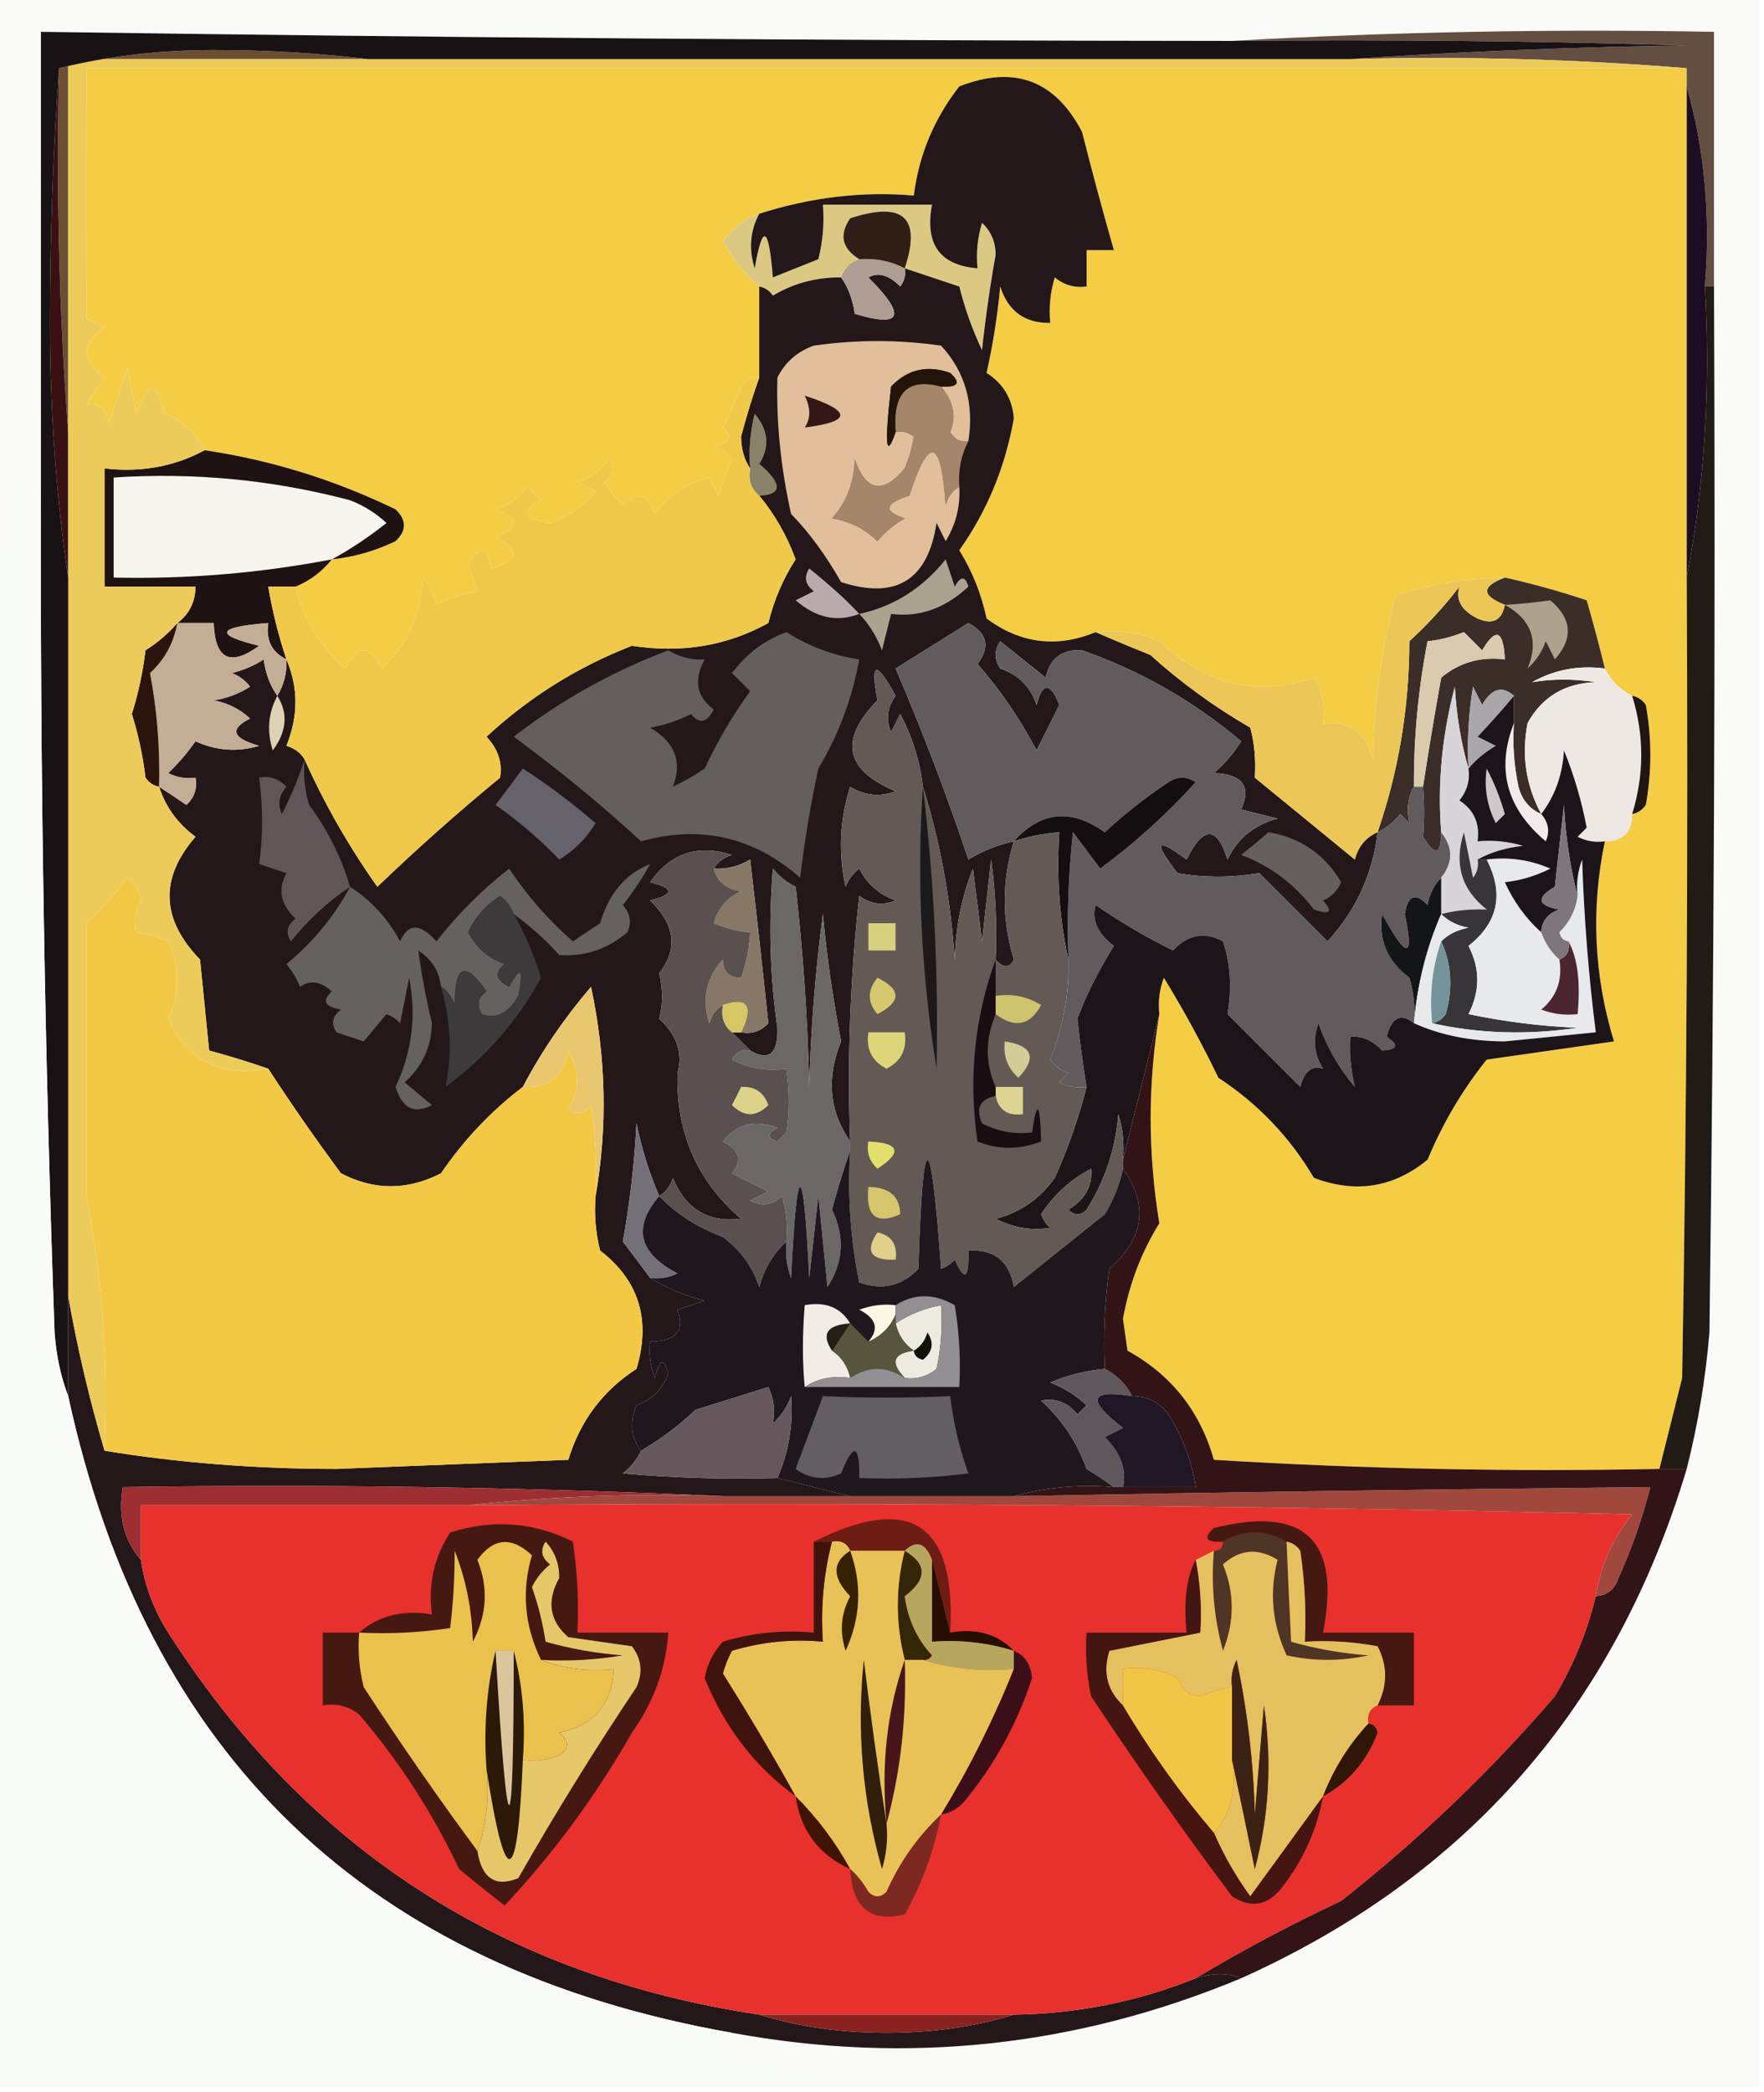 <?xml version="1.0" encoding="UTF-8"?>
<!DOCTYPE svg PUBLIC "-//W3C//DTD SVG 1.1//EN" "http://www.w3.org/Graphics/SVG/1.1/DTD/svg11.dtd">
<svg xmlns="http://www.w3.org/2000/svg" version="1.1" width="194px" height="230px" style="shape-rendering:geometricPrecision; text-rendering:geometricPrecision; image-rendering:optimizeQuality; fill-rule:evenodd; clip-rule:evenodd" xmlns:xlink="http://www.w3.org/1999/xlink">
<g><path style="opacity:1" fill="#f4cd45" d="M 185.5,7.5 C 185.5,8.167 185.5,8.833 185.5,9.5C 185.5,27.5 185.5,45.5 185.5,63.5C 185.667,92.835 185.5,122.169 185,151.5C 184.162,154.852 183.329,158.185 182.5,161.5C 166.153,161.833 149.82,161.499 133.5,160.5C 131.985,155.156 128.818,151.156 124,148.5C 123.833,147.333 123.667,146.167 123.5,145C 124.189,141.182 125.523,137.682 127.5,134.5C 126.231,126.777 126.231,119.11 127.5,111.5C 127.343,110.127 127.51,108.793 128,107.5C 130.19,111.076 132.19,114.743 134,118.5C 138.357,121.357 141.857,125.023 144.5,129.5C 149.101,131.239 153.268,130.572 157,127.5C 158.663,123.504 160.829,119.837 163.5,116.5C 168.167,115.833 172.833,115.167 177.5,114.5C 175.288,107.232 174.955,99.898 176.5,92.5C 178.5,92.5 179.5,91.5 179.5,89.5C 180.117,89.389 180.617,89.056 181,88.5C 181.667,84.833 181.667,81.167 181,77.5C 180.617,76.944 180.117,76.611 179.5,76.5C 178.167,75.833 177.167,74.833 176.5,73.5C 175.887,70.991 175.22,68.491 174.5,66C 171.526,65.007 168.526,64.174 165.5,63.5C 161.37,63.534 157.37,64.201 153.5,65.5C 151.933,71.294 151.099,77.294 151,83.5C 150.313,80.574 148.48,79.241 145.5,79.5C 145.785,77.712 145.452,76.045 144.5,74.5C 138.303,76.647 132.636,75.314 127.5,70.5C 125.257,69.526 122.924,69.192 120.5,69.5C 116.226,71.266 112.226,70.766 108.5,68C 107.932,65.316 106.932,62.816 105.5,60.5C 108.549,56.21 110.549,51.376 111.5,46C 111.328,43.83 110.328,42.163 108.5,41C 109.204,37.873 109.704,34.706 110,31.5C 110.875,34.215 112.708,35.548 115.5,35.5C 115.34,33.801 115.506,32.134 116,30.5C 117.011,31.337 118.178,31.67 119.5,31.5C 119.5,30.167 119.5,28.833 119.5,27.5C 120.5,27.5 121.5,27.5 122.5,27.5C 121.274,23.213 120.107,18.88 119,14.5C 116.025,8.808 111.525,7.142 105.5,9.5C 102.728,13.043 101.061,17.043 100.5,21.5C 94.858,21.016 89.192,21.683 83.5,23.5C 81.922,24.066 80.588,25.066 79.5,26.5C 80.632,28.489 81.965,30.156 83.5,31.5C 83.5,34.833 83.5,38.167 83.5,41.5C 82.624,41.369 81.957,41.703 81.5,42.5C 80.926,44.059 80.26,45.559 79.5,47C 80.634,48.016 80.301,48.683 78.5,49C 79.308,49.308 79.975,49.808 80.5,50.5C 79.902,51.795 79.402,53.128 79,54.5C 78.667,53.833 78.333,53.167 78,52.5C 75.532,53.104 73.532,54.438 72,56.5C 71.323,54.311 70.156,53.978 68.5,55.5C 67.713,54.758 67.046,53.925 66.5,53C 67.451,52.282 67.617,51.449 67,50.5C 66.097,51.701 64.931,52.535 63.5,53C 64.167,53.333 64.833,53.667 65.5,54C 64.119,55.625 62.452,56.792 60.5,57.5C 57.45,57.031 57.117,56.197 59.5,55C 59,54.5 58.5,54 58,53.5C 57.097,54.701 55.931,55.535 54.5,56C 57.167,57 57.167,58 54.5,59C 57.264,60.544 57.097,61.711 54,62.5C 53.549,60.071 52.715,59.904 51.5,62C 51.833,63 52.167,64 52.5,65C 50.899,65.273 49.399,65.773 48,66.5C 47.751,65.376 47.251,64.376 46.5,63.5C 46.305,67.502 44.805,70.835 42,73.5C 40.667,70.833 39.333,70.833 38,73.5C 35.124,71.015 33.29,68.015 32.5,64.5C 34.076,63.857 35.41,62.857 36.5,61.5C 38.937,61.244 41.271,60.577 43.5,59.5C 44.731,58.349 44.731,57.183 43.5,56C 36.746,52.733 29.746,50.566 22.5,49.5C 21.618,47.616 20.118,46.283 18,45.5C 17.389,41.728 16.389,41.728 15,45.5C 14.667,43.833 14.333,42.167 14,40.5C 13.333,42.5 12.667,44.5 12,46.5C 11.552,44.776 10.719,44.109 9.5,44.5C 10.167,43.5 10.833,42.5 11.5,41.5C 8.956,39.608 8.956,37.775 11.5,36C 10.833,35.667 10.167,35.333 9.5,35C 9.555,26.043 9.555,16.877 9.5,7.5C 68.167,7.5 126.833,7.5 185.5,7.5 Z"/></g>
<g><path style="opacity:1" fill="#fafaf8" d="M -0.5,-0.5 C 64.167,-0.5 128.833,-0.5 193.5,-0.5C 193.5,76.167 193.5,152.833 193.5,229.5C 159.5,229.5 125.5,229.5 91.5,229.5C 88.644,227.923 85.478,226.923 82,226.5C 81.228,226.645 80.561,226.978 80,227.5C 79.805,226.181 79.972,224.847 80.5,223.5C 99.73,227.04 118.397,225.04 136.5,217.5C 161.309,206.351 177.642,187.685 185.5,161.5C 186.74,156.584 187.574,151.584 188,146.5C 188.5,108.168 188.667,69.835 188.5,31.5C 188.5,22.167 188.5,12.833 188.5,3.5C 170.659,3.17 152.992,3.503 135.5,4.5C 91.83,4.473 48.164,4.139 4.5,3.5C 4.5,20.167 4.5,36.833 4.5,53.5C 3.835,51.631 3.169,49.631 2.5,47.5C 2.134,53.229 1.134,58.563 -0.5,63.5C -0.5,42.167 -0.5,20.833 -0.5,-0.5 Z"/></g>
<g><path style="opacity:1" fill="#6c4e32" d="M 40.5,6.5 C 29.5,6.5 18.5,6.5 7.5,6.5C 7.5,20.167 7.5,33.833 7.5,47.5C 6.504,34.344 6.171,21.011 6.5,7.5C 11.792,6.171 17.459,5.504 23.5,5.5C 29.343,5.501 35.01,5.834 40.5,6.5 Z"/></g>
<g><path style="opacity:1" fill="#dbc983" d="M 99.5,29.5 C 101.361,23.917 99.361,22.084 93.5,24C 92.257,25.816 92.59,27.316 94.5,28.5C 93.5,28.833 92.833,29.5 92.5,30.5C 89.802,30.466 87.302,31.133 85,32.5C 84.617,31.944 84.117,31.611 83.5,31.5C 81.965,30.156 80.632,28.489 79.5,26.5C 80.588,25.066 81.922,24.066 83.5,23.5C 82.489,25.402 82.322,27.402 83,29.5C 83.869,24.492 84.536,24.825 85,30.5C 86.667,29.833 88.333,29.167 90,28.5C 90.496,26.527 90.662,24.527 90.5,22.5C 94.5,22.5 98.5,22.5 102.5,22.5C 101.685,26.833 103.352,29.166 107.5,29.5C 107.34,27.801 107.506,26.134 108,24.5C 108.991,25.43 109.491,26.596 109.5,28C 108.877,31.481 108.377,34.981 108,38.5C 106.957,36.299 106.123,33.966 105.5,31.5C 103.47,30.828 101.47,30.162 99.5,29.5 Z"/></g>
<g><path style="opacity:1" fill="#634e41" d="M 135.5,4.5 C 152.992,3.503 170.659,3.17 188.5,3.5C 188.5,12.833 188.5,22.167 188.5,31.5C 188.167,31.5 187.833,31.5 187.5,31.5C 188.13,23.757 187.463,16.424 185.5,9.5C 185.5,8.833 185.5,8.167 185.5,7.5C 173.345,6.505 161.011,6.171 148.5,6.5C 160.66,5.669 172.993,5.169 185.5,5C 168.837,4.5 152.17,4.333 135.5,4.5 Z"/></g>
<g><path style="opacity:1" fill="#1c0d22" d="M 185.5,9.5 C 187.463,16.424 188.13,23.757 187.5,31.5C 188.143,42.552 187.476,53.219 185.5,63.5C 185.5,45.5 185.5,27.5 185.5,9.5 Z"/></g>
<g><path style="opacity:1" fill="#898268" d="M 83.5,54.5 C 82.596,53.791 82.263,52.791 82.5,51.5C 82.338,49.473 82.504,47.473 83,45.5C 84.505,47.298 84.672,49.132 83.5,51C 86.055,53.199 86.055,54.365 83.5,54.5 Z"/></g>
<g><path style="opacity:1" fill="#231719" d="M 120.5,69.5 C 122.389,70.322 124.389,71.155 126.5,72C 129.887,75.053 133.553,77.72 137.5,80C 137.962,81.722 138.128,83.555 138,85.5C 141.667,88.5 145.333,91.5 149,94.5C 149.377,93.058 150.21,92.058 151.5,91.5C 150.961,96.099 149.127,100.099 146,103.5C 143.5,101 141,98.5 138.5,96C 135.417,96.502 132.417,96.502 129.5,96C 126.814,92.524 127.147,92.024 130.5,94.5C 132.337,90.787 133.837,90.787 135,94.5C 136.109,92.185 137.943,90.685 140.5,90C 139.167,89.667 137.833,89.333 136.5,89C 137.646,86.443 136.646,85.109 133.5,85C 134.687,83.981 135.687,82.814 136.5,81.5C 131.252,77.072 125.418,73.739 119,71.5C 116.812,71.354 115.479,72.354 115,74.5C 113.333,73.167 111.667,71.833 110,70.5C 109.333,71.5 109.333,72.5 110,73.5C 112,74.167 113.333,75.5 114,77.5C 114.669,74.972 115.502,74.972 116.5,77.5C 115.667,79.167 114.833,80.833 114,82.5C 112.204,79.073 110.037,75.906 107.5,73C 108.93,71.12 108.596,69.62 106.5,68.5C 103.844,70.165 101.177,71.832 98.5,73.5C 101.476,80.439 104.142,87.439 106.5,94.5C 108.075,93.543 109.742,92.877 111.5,92.5C 110.172,96.803 110.172,101.136 111.5,105.5C 111.03,106.463 110.363,106.463 109.5,105.5C 109.665,101.818 109.499,98.152 109,94.5C 108.667,97.5 108.333,100.5 108,103.5C 107.667,100.833 107.333,98.167 107,95.5C 105.756,98.638 105.089,101.972 105,105.5C 104.557,98.886 103.39,92.552 101.5,86.5C 101.174,83.689 100.341,81.022 99,78.5C 98.667,79.167 98.333,79.833 98,80.5C 97.405,79.101 97.572,77.768 98.5,76.5C 96.357,72.572 95.69,72.739 96.5,77C 92.248,81.325 92.915,84.658 98.5,87C 96.765,87.651 95.098,87.485 93.5,86.5C 92.341,90.122 92.175,93.789 93,97.5C 93.308,96.692 93.808,96.025 94.5,95.5C 95.364,97.197 96.697,98.363 98.5,99C 97.101,99.595 95.768,99.428 94.5,98.5C 93.502,107.475 93.168,116.475 93.5,125.5C 91.187,122.167 90.854,118.5 92.5,114.5C 91.573,109.638 90.906,104.971 90.5,100.5C 89.669,106.807 89.169,113.141 89,119.5C 88.831,112.144 88.331,104.811 87.5,97.5C 86.522,97.023 85.689,96.357 85,95.5C 84.511,101.624 84.678,107.458 85.5,113C 85.563,115.877 84.563,116.711 82.5,115.5C 81.833,114.833 81.167,114.167 80.5,113.5C 80.833,113.5 81.167,113.5 81.5,113.5C 82.675,113.719 83.675,113.386 84.5,112.5C 83.873,106.522 83.206,100.522 82.5,94.5C 81.264,95.246 79.93,95.579 78.5,95.5C 78.918,94.778 79.584,94.278 80.5,94C 76.732,92.791 73.732,93.791 71.5,97C 74.167,97.667 74.167,98.333 71.5,99C 74.248,101.664 74.581,104.33 72.5,107C 72.913,108.796 72.913,110.463 72.5,112C 74.462,113.827 75.129,115.827 74.5,118C 74.341,124.528 76.674,129.861 81.5,134C 77.909,134.45 75.409,132.95 74,129.5C 73.722,130.416 73.222,131.082 72.5,131.5C 71.394,128.946 70.561,126.279 70,123.5C 69.774,127.887 69.274,132.221 68.5,136.5C 69.524,137.852 70.524,139.185 71.5,140.5C 73.277,141.6 75.277,142.434 77.5,143C 76.5,143.333 75.5,143.667 74.5,144C 75.361,146.321 74.361,147.487 71.5,147.5C 71.343,148.873 71.51,150.207 72,151.5C 72.556,149.405 73.056,149.238 73.5,151C 72.924,152.714 71.757,153.881 70,154.5C 69.22,156.387 69.387,158.054 70.5,159.5C 70.047,160.458 69.38,161.292 68.5,162C 74.157,162.499 79.824,162.666 85.5,162.5C 88.167,163.167 90.833,163.833 93.5,164.5C 88.833,164.5 84.167,164.5 79.5,164.5C 57.673,163.503 35.673,163.169 13.5,163.5C 12.964,166.698 13.631,169.365 15.5,171.5C 15.917,174.343 16.917,177.01 18.5,179.5C 33.693,203.278 55.359,217.278 83.5,221.5C 87.782,222.827 92.449,223.493 97.5,223.5C 102.551,223.493 107.217,222.827 111.5,221.5C 118.437,221.407 125.104,220.074 131.5,217.5C 133.398,216.904 135.065,216.904 136.5,217.5C 118.397,225.04 99.73,227.04 80.5,223.5C 40.441,216.439 16.108,193.105 7.5,153.5C 7.5,149.833 7.5,146.167 7.5,142.5C 8.512,148.235 9.845,153.902 11.5,159.5C 19.639,160.831 28.139,161.498 37,161.5C 45.5,161.167 54,160.833 62.5,160.5C 63.797,156.23 66.297,152.896 70,150.5C 71.609,145.116 70.275,140.783 66,137.5C 65.504,135.527 65.338,133.527 65.5,131.5C 66.827,123.955 66.66,116.288 65,108.5C 62.039,111.957 59.539,115.623 57.5,119.5C 54.029,122.14 51.029,125.306 48.5,129C 44.803,130.899 41.136,130.899 37.5,129C 34.7,125.225 32.034,121.392 29.5,117.5C 27.444,116.784 25.277,116.117 23,115.5C 22.667,112.167 22.333,108.833 22,105.5C 17.702,101.063 17.535,96.563 21.5,92C 19.536,90.549 18.203,88.716 17.5,86.5C 18.482,87.141 19.482,87.808 20.5,88.5C 21.386,87.675 21.719,86.675 21.5,85.5C 20.448,85.65 19.448,85.483 18.5,85C 19.618,83.926 20.618,82.76 21.5,81.5C 23.768,82.544 26.101,82.711 28.5,82C 25.536,81.16 25.203,80.16 27.5,79C 26.377,77.956 25.044,77.29 23.5,77C 24.938,76.781 26.271,76.281 27.5,75.5C 26.975,74.808 26.308,74.308 25.5,74C 26.766,73.691 27.933,73.191 29,72.5C 29.21,74.058 29.71,75.391 30.5,76.5C 31.234,75.292 31.567,73.959 31.5,72.5C 32.818,75.564 32.818,78.731 31.5,82C 32.416,82.278 33.083,82.778 33.5,83.5C 35.68,88.371 38.346,93.037 41.5,97.5C 45.826,93.343 50.326,89.343 55,85.5C 55.265,83.837 54.765,82.337 53.5,81C 58.194,76.653 63.527,73.319 69.5,71C 74.936,71.847 79.936,71.013 84.5,68.5C 85.119,65.968 86.119,63.635 87.5,61.5C 86.527,58.863 85.194,56.53 83.5,54.5C 86.055,54.365 86.055,53.199 83.5,51C 84.672,49.132 84.505,47.298 83,45.5C 82.504,47.473 82.338,49.473 82.5,51.5C 81.848,50.551 81.514,49.385 81.5,48C 82.091,45.761 82.758,43.594 83.5,41.5C 83.5,38.167 83.5,34.833 83.5,31.5C 84.117,31.611 84.617,31.944 85,32.5C 87.302,31.133 89.802,30.466 92.5,30.5C 93.29,31.608 93.79,32.942 94,34.5C 99.234,36.072 99.734,34.738 95.5,30.5C 96.587,29.895 97.754,30.228 99,31.5C 99.464,30.906 99.631,30.239 99.5,29.5C 101.47,30.162 103.47,30.828 105.5,31.5C 106.123,33.966 106.957,36.299 108,38.5C 108.377,34.981 108.877,31.481 109.5,28C 109.491,26.596 108.991,25.43 108,24.5C 107.506,26.134 107.34,27.801 107.5,29.5C 103.352,29.166 101.685,26.833 102.5,22.5C 98.5,22.5 94.5,22.5 90.5,22.5C 90.662,24.527 90.496,26.527 90,28.5C 88.333,29.167 86.667,29.833 85,30.5C 84.536,24.825 83.869,24.492 83,29.5C 82.322,27.402 82.489,25.402 83.5,23.5C 89.192,21.683 94.858,21.016 100.5,21.5C 101.061,17.043 102.728,13.043 105.5,9.5C 111.525,7.142 116.025,8.808 119,14.5C 120.107,18.88 121.274,23.213 122.5,27.5C 121.5,27.5 120.5,27.5 119.5,27.5C 119.5,28.833 119.5,30.167 119.5,31.5C 118.178,31.67 117.011,31.337 116,30.5C 115.506,32.134 115.34,33.801 115.5,35.5C 112.708,35.548 110.875,34.215 110,31.5C 109.704,34.706 109.204,37.873 108.5,41C 110.328,42.163 111.328,43.83 111.5,46C 110.549,51.376 108.549,56.21 105.5,60.5C 106.932,62.816 107.932,65.316 108.5,68C 112.226,70.766 116.226,71.266 120.5,69.5 Z"/></g>
<g><path style="opacity:1" fill="#a5866b" d="M 103.5,42.5 C 104.867,44.142 105.201,45.808 104.5,47.5C 104.957,48.297 105.624,48.631 106.5,48.5C 105.699,50.042 105.366,51.709 105.5,53.5C 104.778,53.917 104.278,54.584 104,55.5C 103.502,48.167 102.169,47.834 100,54.5C 97.266,55.362 97.099,56.195 99.5,57C 98.354,57.645 97.354,58.478 96.5,59.5C 95.107,58.137 93.441,57.304 91.5,57C 93.099,55.214 93.933,53.047 94,50.5C 95.254,54.044 97.087,54.377 99.5,51.5C 100.002,50.284 100.335,49.117 100.5,48C 99.906,47.536 99.239,47.369 98.5,47.5C 98.147,43.176 99.814,41.509 103.5,42.5 Z"/></g>
<g><path style="opacity:1" fill="#ae9d93" d="M 94.5,28.5 C 96.291,28.366 97.958,28.699 99.5,29.5C 99.631,30.239 99.464,30.906 99,31.5C 97.754,30.228 96.587,29.895 95.5,30.5C 99.734,34.738 99.234,36.072 94,34.5C 93.79,32.942 93.29,31.608 92.5,30.5C 92.833,29.5 93.5,28.833 94.5,28.5 Z"/></g>
<g><path style="opacity:1" fill="#301f16" d="M 99.5,29.5 C 97.958,28.699 96.291,28.366 94.5,28.5C 92.59,27.316 92.257,25.816 93.5,24C 99.361,22.084 101.361,23.917 99.5,29.5 Z"/></g>
<g><path style="opacity:1" fill="#e1bf9a" d="M 106.5,48.5 C 105.624,48.631 104.957,48.297 104.5,47.5C 105.201,45.808 104.867,44.142 103.5,42.5C 105.379,42.607 105.712,42.107 104.5,41C 101.975,40.104 99.808,40.604 98,42.5C 97.263,48.946 97.43,50.613 98.5,47.5C 99.239,47.369 99.906,47.536 100.5,48C 100.335,49.117 100.002,50.284 99.5,51.5C 97.087,54.377 95.254,54.044 94,50.5C 93.933,53.047 93.099,55.214 91.5,57C 93.441,57.304 95.107,58.137 96.5,59.5C 97.354,58.478 98.354,57.645 99.5,57C 97.099,56.195 97.266,55.362 100,54.5C 102.169,47.834 103.502,48.167 104,55.5C 104.278,54.584 104.778,53.917 105.5,53.5C 105.628,55.655 105.128,57.655 104,59.5C 103.667,58.833 103.333,58.167 103,57.5C 102.047,63.787 98.547,65.954 92.5,64C 90.826,61.049 88.992,58.549 87,56.5C 85.854,51.369 85.354,46.369 85.5,41.5C 86.364,39.803 87.697,38.637 89.5,38C 94.167,37.333 98.833,37.333 103.5,38C 106.15,40.893 107.15,44.393 106.5,48.5 Z"/></g>
<g><path style="opacity:1" fill="#351616" d="M 88.5,43.5 C 93.717,45.189 93.717,46.356 88.5,47C 89.171,46.014 89.171,44.847 88.5,43.5 Z"/></g>
<g><path style="opacity:1" fill="#23140a" d="M 103.5,42.5 C 99.814,41.509 98.147,43.176 98.5,47.5C 97.43,50.613 97.263,48.946 98,42.5C 99.808,40.604 101.975,40.104 104.5,41C 105.712,42.107 105.379,42.607 103.5,42.5 Z"/></g>
<g><path style="opacity:1" fill="#391114" d="M 6.5,7.5 C 6.171,21.011 6.504,34.344 7.5,47.5C 7.5,52.833 7.5,58.167 7.5,63.5C 6.168,54.525 5.502,45.191 5.5,35.5C 5.5,25.994 5.834,16.661 6.5,7.5 Z"/></g>
<g><path style="opacity:1" fill="#1f1213" d="M 22.5,49.5 C 29.746,50.566 36.746,52.733 43.5,56C 44.731,57.183 44.731,58.349 43.5,59.5C 41.271,60.577 38.937,61.244 36.5,61.5C 35.41,62.857 34.076,63.857 32.5,64.5C 31.5,64.5 30.5,64.5 29.5,64.5C 29.963,67.221 30.63,69.888 31.5,72.5C 29.896,71.713 29.229,70.38 29.5,68.5C 23.824,68.948 23.491,69.781 28.5,71C 25.314,73.324 23.648,72.491 23.5,68.5C 22.167,68.5 20.833,68.5 19.5,68.5C 20.806,67.533 21.473,66.199 21.5,64.5C 18.167,64.5 14.833,64.5 11.5,64.5C 11.5,60.167 11.5,55.833 11.5,51.5C 15.502,51.964 19.169,51.298 22.5,49.5 Z"/></g>
<g><path style="opacity:1" fill="#f7f6ee" d="M 36.5,61.5 C 28.581,63.018 20.581,63.685 12.5,63.5C 12.5,59.833 12.5,56.167 12.5,52.5C 21.331,51.92 29.998,52.753 38.5,55C 40.002,55.583 41.335,56.416 42.5,57.5C 40.603,59.017 38.603,60.35 36.5,61.5 Z"/></g>
<g><path style="opacity:1" fill="#baaaac" d="M 94.5,67.5 C 92.077,68.438 89.744,67.938 87.5,66C 88.167,65.667 88.833,65.333 89.5,65C 88.549,64.282 88.383,63.449 89,62.5C 91.395,64.432 93.228,66.099 94.5,67.5 Z"/></g>
<g><path style="opacity:1" fill="#aba38f" d="M 94.5,67.5 C 98.282,66.681 101.449,64.681 104,61.5C 104.333,62.5 104.667,63.5 105,64.5C 105.654,63.304 106.154,63.304 106.5,64.5C 103.935,66.894 101.101,67.894 98,67.5C 97.667,68.833 97.333,70.167 97,71.5C 96.392,69.934 95.558,68.6 94.5,67.5 Z"/></g>
<g><path style="opacity:1" fill="#3b2d27" d="M 165.5,63.5 C 168.526,64.174 171.526,65.007 174.5,66C 175.22,68.491 175.887,70.991 176.5,73.5C 173.603,73.125 170.937,73.625 168.5,75C 170.769,74.626 173.102,74.626 175.5,75C 172.089,75.117 169.589,76.617 168,79.5C 167.309,83.021 167.809,86.355 169.5,89.5C 168.21,88.942 167.377,87.942 167,86.5C 166.503,84.19 166.337,81.857 166.5,79.5C 166.5,78.5 166.5,77.5 166.5,76.5C 165.207,75.355 164.041,75.689 163,77.5C 162.667,76.833 162.333,76.167 162,75.5C 161.502,78.482 161.335,81.482 161.5,84.5C 160.681,81.695 160.181,78.695 160,75.5C 158.577,80.915 158.077,86.249 158.5,91.5C 158.489,94.001 157.822,94.168 156.5,92C 156.649,90.184 156.649,88.351 156.5,86.5C 157.106,82.541 157.773,78.541 158.5,74.5C 160.51,72.829 162.843,72.162 165.5,72.5C 165.349,69.282 164.516,68.948 163,71.5C 162.333,70.833 161.667,70.167 161,69.5C 159.602,70.051 158.268,70.384 157,70.5C 155.971,75.788 155.471,81.121 155.5,86.5C 154.836,87.648 154.669,88.981 155,90.5C 154.667,90.167 154.333,89.833 154,89.5C 153.292,90.38 152.458,91.047 151.5,91.5C 153.817,84.785 154.984,77.785 155,70.5C 157.018,68.65 158.851,66.65 160.5,64.5C 160.06,65.953 160.726,67.119 162.5,68C 164.157,68.725 165.157,68.225 165.5,66.5C 162.902,65.472 162.902,64.472 165.5,63.5 Z"/></g>
<g><path style="opacity:1" fill="#ada28c" d="M 165.5,66.5 C 167.052,66.419 168.719,66.252 170.5,66C 172.884,68.024 173.051,70.191 171,72.5C 170.667,71.833 170.333,71.167 170,70.5C 169.581,71.672 168.915,72.672 168,73.5C 169.262,70.454 168.428,68.12 165.5,66.5 Z"/></g>
<g><path style="opacity:1" fill="#dacaae" d="M 156.5,86.5 C 156.167,86.5 155.833,86.5 155.5,86.5C 155.471,81.121 155.971,75.788 157,70.5C 158.268,70.384 159.602,70.051 161,69.5C 161.667,70.167 162.333,70.833 163,71.5C 164.516,68.948 165.349,69.282 165.5,72.5C 162.843,72.162 160.51,72.829 158.5,74.5C 157.773,78.541 157.106,82.541 156.5,86.5 Z"/></g>
<g><path style="opacity:1" fill="#f0c94b" d="M 83.5,41.5 C 82.758,43.594 82.091,45.761 81.5,48C 81.514,49.385 81.848,50.551 82.5,51.5C 82.263,52.791 82.596,53.791 83.5,54.5C 85.194,56.53 86.527,58.863 87.5,61.5C 86.119,63.635 85.119,65.968 84.5,68.5C 79.936,71.013 74.936,71.847 69.5,71C 63.527,73.319 58.194,76.653 53.5,81C 54.765,82.337 55.265,83.837 55,85.5C 50.326,89.343 45.826,93.343 41.5,97.5C 38.346,93.037 35.68,88.371 33.5,83.5C 33.083,82.778 32.416,82.278 31.5,82C 32.818,78.731 32.818,75.564 31.5,72.5C 30.63,69.888 29.963,67.221 29.5,64.5C 30.5,64.5 31.5,64.5 32.5,64.5C 33.29,68.015 35.124,71.015 38,73.5C 39.333,70.833 40.667,70.833 42,73.5C 44.805,70.835 46.305,67.502 46.5,63.5C 47.251,64.376 47.751,65.376 48,66.5C 49.399,65.773 50.899,65.273 52.5,65C 52.167,64 51.833,63 51.5,62C 52.715,59.904 53.549,60.071 54,62.5C 57.097,61.711 57.264,60.544 54.5,59C 57.167,58 57.167,57 54.5,56C 55.931,55.535 57.097,54.701 58,53.5C 58.5,54 59,54.5 59.5,55C 57.117,56.197 57.45,57.031 60.5,57.5C 62.452,56.792 64.119,55.625 65.5,54C 64.833,53.667 64.167,53.333 63.5,53C 64.931,52.535 66.097,51.701 67,50.5C 67.617,51.449 67.451,52.282 66.5,53C 67.046,53.925 67.713,54.758 68.5,55.5C 70.156,53.978 71.323,54.311 72,56.5C 73.532,54.438 75.532,53.104 78,52.5C 78.333,53.167 78.667,53.833 79,54.5C 79.402,53.128 79.902,51.795 80.5,50.5C 79.975,49.808 79.308,49.308 78.5,49C 80.301,48.683 80.634,48.016 79.5,47C 80.26,45.559 80.926,44.059 81.5,42.5C 81.957,41.703 82.624,41.369 83.5,41.5 Z"/></g>
<g><path style="opacity:1" fill="#ecc758" d="M 165.5,63.5 C 162.902,64.472 162.902,65.472 165.5,66.5C 165.157,68.225 164.157,68.725 162.5,68C 160.726,67.119 160.06,65.953 160.5,64.5C 158.851,66.65 157.018,68.65 155,70.5C 154.984,77.785 153.817,84.785 151.5,91.5C 150.21,92.058 149.377,93.058 149,94.5C 145.333,91.5 141.667,88.5 138,85.5C 138.128,83.555 137.962,81.722 137.5,80C 133.553,77.72 129.887,75.053 126.5,72C 124.389,71.155 122.389,70.322 120.5,69.5C 122.924,69.192 125.257,69.526 127.5,70.5C 132.636,75.314 138.303,76.647 144.5,74.5C 145.452,76.045 145.785,77.712 145.5,79.5C 148.48,79.241 150.313,80.574 151,83.5C 151.099,77.294 151.933,71.294 153.5,65.5C 157.37,64.201 161.37,63.534 165.5,63.5 Z"/></g>
<g><path style="opacity:1" fill="#c4ad95" d="M 19.5,68.5 C 20.833,68.5 22.167,68.5 23.5,68.5C 23.648,72.491 25.314,73.324 28.5,71C 23.491,69.781 23.824,68.948 29.5,68.5C 29.229,70.38 29.896,71.713 31.5,72.5C 31.567,73.959 31.234,75.292 30.5,76.5C 29.71,75.391 29.21,74.058 29,72.5C 27.933,73.191 26.766,73.691 25.5,74C 26.308,74.308 26.975,74.808 27.5,75.5C 26.271,76.281 24.938,76.781 23.5,77C 25.044,77.29 26.377,77.956 27.5,79C 25.203,80.16 25.536,81.16 28.5,82C 26.101,82.711 23.768,82.544 21.5,81.5C 20.618,82.76 19.618,83.926 18.5,85C 19.448,85.483 20.448,85.65 21.5,85.5C 21.719,86.675 21.386,87.675 20.5,88.5C 19.482,87.808 18.482,87.141 17.5,86.5C 17.607,82.252 17.273,78.085 16.5,74C 18.112,72.518 19.112,70.685 19.5,68.5 Z"/></g>
<g><path style="opacity:1" fill="#ddd3b4" d="M 30.5,76.5 C 31.709,78.435 31.542,80.435 30,82.5C 29.322,80.402 29.489,78.402 30.5,76.5 Z"/></g>
<g><path style="opacity:1" fill="#645e5e" d="M 86.5,69.5 C 88.954,71.06 91.62,72.06 94.5,72.5C 93.731,76.771 92.231,80.771 90,84.5C 89.147,88.469 88.481,92.469 88,96.5C 82.864,92.01 77.03,90.676 70.5,92.5C 66.097,88.449 61.43,84.615 56.5,81C 61.666,76.995 67.333,73.828 73.5,71.5C 74.736,72.246 76.07,72.579 77.5,72.5C 76.265,74.773 76.598,76.606 78.5,78C 77.747,79.487 76.914,79.654 76,78.5C 74.601,79.227 73.101,79.727 71.5,80C 74.237,81.612 75.07,83.778 74,86.5C 75.205,85.929 76.372,85.262 77.5,84.5C 78.887,81.508 80.554,78.675 82.5,76C 81.833,75.333 81.167,74.667 80.5,74C 82.141,71.837 84.141,70.337 86.5,69.5 Z"/></g>
<g><path style="opacity:1" fill="#a9a7a9" d="M 166.5,76.5 C 165.254,78.008 163.92,79.508 162.5,81C 163.167,81.333 163.833,81.667 164.5,82C 163.309,82.698 162.309,83.531 161.5,84.5C 161.335,81.482 161.502,78.482 162,75.5C 162.333,76.167 162.667,76.833 163,77.5C 164.041,75.689 165.207,75.355 166.5,76.5 Z"/></g>
<g><path style="opacity:1" fill="#ede8e3" d="M 176.5,73.5 C 177.167,74.833 178.167,75.833 179.5,76.5C 180.833,80.833 180.833,85.167 179.5,89.5C 179.5,91.5 178.5,92.5 176.5,92.5C 175.448,92.65 174.448,92.483 173.5,92C 173.833,91.667 174.167,91.333 174.5,91C 173.941,88.058 173.107,85.225 172,82.5C 171.844,85.191 171.011,87.524 169.5,89.5C 167.809,86.355 167.309,83.021 168,79.5C 169.589,76.617 172.089,75.117 175.5,75C 173.102,74.626 170.769,74.626 168.5,75C 170.937,73.625 173.603,73.125 176.5,73.5 Z"/></g>
<g><path style="opacity:1" fill="#2c140c" d="M 19.5,68.5 C 19.112,70.685 18.112,72.518 16.5,74C 17.273,78.085 17.607,82.252 17.5,86.5C 16.883,86.389 16.383,86.056 16,85.5C 15.713,83.109 15.213,80.776 14.5,78.5C 15.213,76.224 15.713,73.891 16,71.5C 17.359,70.635 18.526,69.635 19.5,68.5 Z"/></g>
<g><path style="opacity:1" fill="#615b5d" d="M 151.5,91.5 C 152.458,91.047 153.292,90.38 154,89.5C 154.333,89.833 154.667,90.167 155,90.5C 154.669,88.981 154.836,87.648 155.5,86.5C 155.833,86.5 156.167,86.5 156.5,86.5C 156.649,88.351 156.649,90.184 156.5,92C 157.822,94.168 158.489,94.001 158.5,91.5C 159.833,93.167 159.833,94.833 158.5,96.5C 157.732,97.263 157.232,98.263 157,99.5C 155.658,98.098 154.824,98.431 154.5,100.5C 155.555,105.486 154.722,105.486 152,100.5C 151.591,103.358 152.591,105.691 155,107.5C 155.494,109.134 155.66,110.801 155.5,112.5C 154.05,111.342 153.05,111.842 152.5,114C 153.888,114.889 153.722,115.389 152,115.5C 150.943,114.373 149.777,113.873 148.5,114C 148.38,115.713 148.547,117.546 149,119.5C 147.234,117.404 145.901,115.071 145,112.5C 144.349,114.235 144.515,115.902 145.5,117.5C 144.282,117.109 143.448,117.776 143,119.5C 140.36,116.86 137.694,114.194 135,111.5C 135.485,108.602 135.318,105.936 134.5,103.5C 132.487,102.404 130.654,102.737 129,104.5C 126.047,103.049 123.213,101.382 120.5,99.5C 120.032,101.113 120.699,102.613 122.5,104C 120.733,106.865 119.399,109.532 118.5,112C 118.726,114.269 119.059,116.769 119.5,119.5C 118.448,119.649 117.448,119.483 116.5,119C 116.833,118.667 117.167,118.333 117.5,118C 116.692,117.692 116.025,117.192 115.5,116.5C 116.921,112.972 117.588,109.306 117.5,105.5C 117.334,100.821 117.501,96.155 118,91.5C 119,92.833 120,94.167 121,95.5C 124.825,92.674 128.325,89.508 131.5,86C 130.5,85.333 129.5,85.333 128.5,86C 126.023,87.643 123.69,89.476 121.5,91.5C 117.796,88.858 114.462,89.191 111.5,92.5C 109.742,92.877 108.075,93.543 106.5,94.5C 104.142,87.439 101.476,80.439 98.5,73.5C 101.177,71.832 103.844,70.165 106.5,68.5C 108.596,69.62 108.93,71.12 107.5,73C 110.037,75.906 112.204,79.073 114,82.5C 114.833,80.833 115.667,79.167 116.5,77.5C 115.502,74.972 114.669,74.972 114,77.5C 113.333,75.5 112,74.167 110,73.5C 109.333,72.5 109.333,71.5 110,70.5C 111.667,71.833 113.333,73.167 115,74.5C 115.479,72.354 116.812,71.354 119,71.5C 125.418,73.739 131.252,77.072 136.5,81.5C 135.687,82.814 134.687,83.981 133.5,85C 136.646,85.109 137.646,86.443 136.5,89C 137.833,89.333 139.167,89.667 140.5,90C 137.943,90.685 136.109,92.185 135,94.5C 133.837,90.787 132.337,90.787 130.5,94.5C 127.147,92.024 126.814,92.524 129.5,96C 132.417,96.502 135.417,96.502 138.5,96C 141,98.5 143.5,101 146,103.5C 149.127,100.099 150.961,96.099 151.5,91.5 Z"/></g>
<g><path style="opacity:1" fill="#211511" d="M 179.5,76.5 C 180.117,76.611 180.617,76.944 181,77.5C 181.667,81.167 181.667,84.833 181,88.5C 180.617,89.056 180.117,89.389 179.5,89.5C 180.833,85.167 180.833,80.833 179.5,76.5 Z"/></g>
<g><path style="opacity:1" fill="#f2eaeb" d="M 166.5,79.5 C 166.337,81.857 166.503,84.19 167,86.5C 167.377,87.942 168.21,88.942 169.5,89.5C 170.303,90.423 170.47,91.423 170,92.5C 165.686,88.884 164.52,84.551 166.5,79.5 Z"/></g>
<g><path style="opacity:1" fill="#66626b" d="M 57.5,84.5 C 60.318,86.323 62.985,88.323 65.5,90.5C 64.5,92.167 63.167,93.5 61.5,94.5C 59.353,92.263 57.02,90.263 54.5,88.5C 55.524,87.148 56.524,85.815 57.5,84.5 Z"/></g>
<g><path style="opacity:1" fill="#130e10" d="M 117.5,105.5 C 116.514,101.03 116.181,96.363 116.5,91.5C 114.784,91.629 113.117,91.962 111.5,92.5C 114.462,89.191 117.796,88.858 121.5,91.5C 123.69,89.476 126.023,87.643 128.5,86C 129.5,85.333 130.5,85.333 131.5,86C 128.325,89.508 124.825,92.674 121,95.5C 120,94.167 119,92.833 118,91.5C 117.501,96.155 117.334,100.821 117.5,105.5 Z"/></g>
<g><path style="opacity:1" fill="#d7d5d8" d="M 161.5,84.5 C 161.67,85.822 161.337,86.989 160.5,88C 162.107,89.049 162.773,90.549 162.5,92.5C 164.199,92.34 165.866,92.507 167.5,93C 165.618,93.198 163.952,93.698 162.5,94.5C 162.631,95.239 162.464,95.906 162,96.5C 161.667,94.833 161.333,93.167 161,91.5C 159.877,94.956 160.71,97.79 163.5,100C 161.658,99.932 159.991,100.099 158.5,100.5C 158.5,99.167 158.5,97.833 158.5,96.5C 159.833,94.833 159.833,93.167 158.5,91.5C 158.077,86.249 158.577,80.915 160,75.5C 160.181,78.695 160.681,81.695 161.5,84.5 Z"/></g>
<g><path style="opacity:1" fill="#edcb5a" d="M 40.5,6.5 C 76.5,6.5 112.5,6.5 148.5,6.5C 161.011,6.171 173.345,6.505 185.5,7.5C 126.833,7.5 68.167,7.5 9.5,7.5C 9.555,16.877 9.555,26.043 9.5,35C 10.167,35.333 10.833,35.667 11.5,36C 8.956,37.775 8.956,39.608 11.5,41.5C 10.833,42.5 10.167,43.5 9.5,44.5C 10.719,44.109 11.552,44.776 12,46.5C 12.667,44.5 13.333,42.5 14,40.5C 14.333,42.167 14.667,43.833 15,45.5C 16.389,41.728 17.389,41.728 18,45.5C 20.118,46.283 21.618,47.616 22.5,49.5C 19.169,51.298 15.502,51.964 11.5,51.5C 11.5,55.833 11.5,60.167 11.5,64.5C 14.833,64.5 18.167,64.5 21.5,64.5C 21.473,66.199 20.806,67.533 19.5,68.5C 18.526,69.635 17.359,70.635 16,71.5C 15.713,73.891 15.213,76.224 14.5,78.5C 15.213,80.776 15.713,83.109 16,85.5C 16.383,86.056 16.883,86.389 17.5,86.5C 18.203,88.716 19.536,90.549 21.5,92C 17.535,96.563 17.702,101.063 22,105.5C 22.333,108.833 22.667,112.167 23,115.5C 25.277,116.117 27.444,116.784 29.5,117.5C 24.284,118.469 20.617,116.636 18.5,112C 19.782,109.205 19.782,106.372 18.5,103.5C 17.284,102.998 16.117,102.665 15,102.5C 14.647,101.328 14.813,100.162 15.5,99C 15.37,97.941 14.87,97.108 14,96.5C 12.656,98.342 11.156,100.008 9.5,101.5C 9.515,111.485 9.515,121.485 9.5,131.5C 11.313,140.701 11.98,150.035 11.5,159.5C 9.845,153.902 8.512,148.235 7.5,142.5C 7.5,116.167 7.5,89.833 7.5,63.5C 7.5,58.167 7.5,52.833 7.5,47.5C 7.5,33.833 7.5,20.167 7.5,6.5C 18.5,6.5 29.5,6.5 40.5,6.5 Z"/></g>
<g><path style="opacity:1" fill="#5f5655" d="M 33.5,83.5 C 33.34,85.199 33.507,86.866 34,88.5C 36.038,91.243 37.538,94.243 38.5,97.5C 36.039,99.153 33.873,101.153 32,103.5C 31.383,102.551 31.549,101.718 32.5,101C 30.854,99.445 30.521,97.778 31.5,96C 30.5,95.667 29.5,95.333 28.5,95C 28.929,91.953 28.929,88.786 28.5,85.5C 29.675,85.281 30.675,85.614 31.5,86.5C 30.674,87.451 30.508,88.451 31,89.5C 32.019,87.498 32.852,85.498 33.5,83.5 Z"/></g>
<g><path style="opacity:1" fill="#65605f" d="M 139.5,91.5 C 143.024,92.095 145.69,93.928 147.5,97C 147.095,97.945 146.428,98.612 145.5,99C 146.647,100.281 146.313,100.614 144.5,100C 142.377,97.201 139.71,95.201 136.5,94C 137.571,93.148 138.571,92.315 139.5,91.5 Z"/></g>
<g><path style="opacity:1" fill="#6a6766" d="M 93.5,125.5 C 93.5,125.833 93.5,126.167 93.5,126.5C 92.784,128.556 92.117,130.723 91.5,133C 92.934,135.949 92.768,138.782 91,141.5C 90.667,138.167 90.333,134.833 90,131.5C 89.667,134.5 89.333,137.5 89,140.5C 88.333,127.167 87.667,127.167 87,140.5C 86.51,139.207 86.343,137.873 86.5,136.5C 86.66,134.801 86.493,133.134 86,131.5C 84.951,132.517 83.784,132.684 82.5,132C 83.167,131.667 83.833,131.333 84.5,131C 83.167,130.333 81.833,129.667 80.5,129C 81.668,127.594 81.335,126.428 79.5,125.5C 81.044,123.554 83.044,123.054 85.5,124C 84.304,124.654 84.304,125.154 85.5,125.5C 85.833,125.167 86.167,124.833 86.5,124.5C 86.838,122.345 86.838,120.011 86.5,117.5C 84.396,117.799 82.396,117.466 80.5,116.5C 80.957,115.702 81.624,115.369 82.5,115.5C 84.563,116.711 85.563,115.877 85.5,113C 84.678,107.458 84.511,101.624 85,95.5C 85.689,96.357 86.522,97.023 87.5,97.5C 88.331,104.811 88.831,112.144 89,119.5C 89.169,113.141 89.669,106.807 90.5,100.5C 90.906,104.971 91.573,109.638 92.5,114.5C 90.854,118.5 91.187,122.167 93.5,125.5 Z"/></g>
<g><path style="opacity:1" fill="#141517" d="M 158.5,96.5 C 158.5,97.833 158.5,99.167 158.5,100.5C 156.869,104.232 155.869,108.232 155.5,112.5C 155.66,110.801 155.494,109.134 155,107.5C 152.591,105.691 151.591,103.358 152,100.5C 154.722,105.486 155.555,105.486 154.5,100.5C 154.824,98.431 155.658,98.098 157,99.5C 157.232,98.263 157.732,97.263 158.5,96.5 Z"/></g>
<g><path style="opacity:1" fill="#666161" d="M 56.5,100.5 C 56.217,99.711 55.717,99.044 55,98.5C 53.371,99.565 52.204,100.899 51.5,102.5C 52.364,104.197 53.697,105.363 55.5,106C 54.346,106.914 54.513,107.747 56,108.5C 57.246,106.119 57.58,106.453 57,109.5C 55.899,111.394 54.566,112.061 53,111.5C 52.383,110.551 52.549,109.718 53.5,109C 51.167,105.573 50,106.073 50,110.5C 49.722,109.584 49.222,108.918 48.5,108.5C 48.315,106.804 47.481,105.471 46,104.5C 46.353,107.1 46.853,109.767 47.5,112.5C 47.444,115.111 46.444,117.278 44.5,119C 45.5,119.833 46.5,120.667 47.5,121.5C 45.562,122.534 44.228,121.868 43.5,119.5C 45.312,115.67 45.812,111.67 45,107.5C 44.667,109.167 44.333,110.833 44,112.5C 43.586,112.043 43.086,111.709 42.5,111.5C 41.667,112.5 40.833,113.5 40,114.5C 39,114.167 38,113.833 37,113.5C 36.383,112.551 36.549,111.718 37.5,111C 35.699,110.683 35.366,110.016 36.5,109C 35.24,107.887 34.073,107.72 33,108.5C 32.626,107.584 32.126,106.75 31.5,106C 34.447,103.564 36.78,100.731 38.5,97.5C 40.807,98.977 42.64,100.977 44,103.5C 44.875,101.487 46.209,101.487 48,103.5C 50.333,100.5 53,97.833 56,95.5C 57.961,98.463 60.294,101.129 63,103.5C 64,102.833 65,102.167 66,101.5C 66.955,98.237 68.788,96.07 71.5,95C 70.624,96.586 69.624,98.086 68.5,99.5C 69.326,100.451 69.492,101.451 69,102.5C 66.769,104.377 64.269,105.21 61.5,105C 59.962,103.293 58.296,101.793 56.5,100.5 Z"/></g>
<g><path style="opacity:1" fill="#867766" d="M 81.5,113.5 C 82.904,110.593 82.237,109.593 79.5,110.5C 78.778,110.918 78.278,111.584 78,112.5C 77.174,109.788 77.674,107.455 79.5,105.5C 79.5,106.833 80.167,107.5 81.5,107.5C 82.072,105.881 82.405,104.215 82.5,102.5C 81.313,102.446 79.98,102.113 78.5,101.5C 78.968,99.866 79.968,98.7 81.5,98C 79.881,97.764 78.881,96.931 78.5,95.5C 79.93,95.579 81.264,95.246 82.5,94.5C 83.206,100.522 83.873,106.522 84.5,112.5C 83.675,113.386 82.675,113.719 81.5,113.5 Z"/></g>
<g><path style="opacity:1" fill="#d6c764" d="M 81.5,113.5 C 81.167,113.5 80.833,113.5 80.5,113.5C 79.596,112.791 79.263,111.791 79.5,110.5C 82.237,109.593 82.904,110.593 81.5,113.5 Z"/></g>
<g><path style="opacity:1" fill="#373538" d="M 162.5,94.5 C 162.833,94.5 163.167,94.5 163.5,94.5C 165.434,98.261 164.767,101.427 161.5,104C 162.788,106.466 162.788,108.966 161.5,111.5C 165.459,112.327 169.459,112.827 173.5,113C 167.984,113.817 162.65,113.651 157.5,112.5C 158.117,112.389 158.617,112.056 159,111.5C 159.801,108.633 159.634,105.966 158.5,103.5C 159.263,102.732 160.263,102.232 161.5,102C 160.263,101.768 159.263,101.268 158.5,100.5C 159.991,100.099 161.658,99.932 163.5,100C 160.71,97.79 159.877,94.956 161,91.5C 161.333,93.167 161.667,94.833 162,96.5C 162.464,95.906 162.631,95.239 162.5,94.5 Z"/></g>
<g><path style="opacity:1" fill="#3c3a3b" d="M 56.5,100.5 C 57.748,102.67 58.748,105.004 59.5,107.5C 56.934,112.238 53.434,116.238 49,119.5C 49.737,115.869 49.571,112.203 48.5,108.5C 49.222,108.918 49.722,109.584 50,110.5C 50,106.073 51.167,105.573 53.5,109C 52.549,109.718 52.383,110.551 53,111.5C 54.566,112.061 55.899,111.394 57,109.5C 57.58,106.453 57.246,106.119 56,108.5C 54.513,107.747 54.346,106.914 55.5,106C 53.697,105.363 52.364,104.197 51.5,102.5C 52.204,100.899 53.371,99.565 55,98.5C 55.717,99.044 56.217,99.711 56.5,100.5 Z"/></g>
<g><path style="opacity:1" fill="#5a5050" d="M 78.5,95.5 C 78.881,96.931 79.881,97.764 81.5,98C 79.968,98.7 78.968,99.866 78.5,101.5C 79.98,102.113 81.313,102.446 82.5,102.5C 82.405,104.215 82.072,105.881 81.5,107.5C 80.167,107.5 79.5,106.833 79.5,105.5C 77.674,107.455 77.174,109.788 78,112.5C 78.278,111.584 78.778,110.918 79.5,110.5C 79.263,111.791 79.596,112.791 80.5,113.5C 81.167,114.167 81.833,114.833 82.5,115.5C 81.624,115.369 80.957,115.702 80.5,116.5C 82.396,117.466 84.396,117.799 86.5,117.5C 86.838,120.011 86.838,122.345 86.5,124.5C 86.167,124.833 85.833,125.167 85.5,125.5C 84.304,125.154 84.304,124.654 85.5,124C 83.044,123.054 81.044,123.554 79.5,125.5C 81.335,126.428 81.668,127.594 80.5,129C 81.833,129.667 83.167,130.333 84.5,131C 83.833,131.333 83.167,131.667 82.5,132C 83.784,132.684 84.951,132.517 86,131.5C 86.493,133.134 86.66,134.801 86.5,136.5C 85.065,137.79 84.065,139.456 83.5,141.5C 82.755,139.253 81.422,137.42 79.5,136C 76.686,134.946 74.353,133.446 72.5,131.5C 73.222,131.082 73.722,130.416 74,129.5C 75.409,132.95 77.909,134.45 81.5,134C 76.674,129.861 74.341,124.528 74.5,118C 75.129,115.827 74.462,113.827 72.5,112C 72.913,110.463 72.913,108.796 72.5,107C 74.581,104.33 74.248,101.664 71.5,99C 74.167,98.333 74.167,97.667 71.5,97C 73.732,93.791 76.732,92.791 80.5,94C 79.584,94.278 78.918,94.778 78.5,95.5 Z"/></g>
<g><path style="opacity:1" fill="#efe65b" d="M 79.5,105.5 C 80.833,105.5 81.5,106.167 81.5,107.5C 81.5,106.167 80.833,105.5 79.5,105.5 Z"/></g>
<g><path style="opacity:1" fill="#e8e9eb" d="M 163.5,94.5 C 165.924,94.192 168.257,94.526 170.5,95.5C 168.922,96.298 167.256,96.798 165.5,97C 166.488,99.167 167.821,101 169.5,102.5C 169.932,103.71 170.599,104.71 171.5,105.5C 171.859,107.766 171.192,109.599 169.5,111C 170.793,111.49 172.127,111.657 173.5,111.5C 173.84,108.028 173.507,105.361 172.5,103.5C 171.957,103.44 171.624,103.107 171.5,102.5C 172.63,101.378 173.297,100.044 173.5,98.5C 173.343,97.127 173.51,95.793 174,94.5C 174.206,100.884 174.706,107.217 175.5,113.5C 172.167,113.833 168.833,114.167 165.5,114.5C 161.761,114.486 158.428,113.82 155.5,112.5C 155.869,108.232 156.869,104.232 158.5,100.5C 159.263,101.268 160.263,101.768 161.5,102C 160.263,102.232 159.263,102.732 158.5,103.5C 157.523,106.287 157.19,109.287 157.5,112.5C 162.65,113.651 167.984,113.817 173.5,113C 169.459,112.827 165.459,112.327 161.5,111.5C 162.788,108.966 162.788,106.466 161.5,104C 164.767,101.427 165.434,98.261 163.5,94.5 Z"/></g>
<g><path style="opacity:1" fill="#e9c76e" d="M 65.5,131.5 C 65.665,128.15 65.498,124.817 65,121.5C 64.282,122.451 63.449,122.617 62.5,122C 63.769,119.861 63.769,117.695 62.5,115.5C 61.995,118.342 60.329,119.675 57.5,119.5C 59.539,115.623 62.039,111.957 65,108.5C 66.66,116.288 66.827,123.955 65.5,131.5 Z"/></g>
<g><path style="opacity:1" fill="#211a15" d="M 187.5,31.5 C 187.833,31.5 188.167,31.5 188.5,31.5C 188.667,69.835 188.5,108.168 188,146.5C 187.574,151.584 186.74,156.584 185.5,161.5C 184.5,161.5 183.5,161.5 182.5,161.5C 183.329,158.185 184.162,154.852 185,151.5C 185.5,122.169 185.667,92.835 185.5,63.5C 187.476,53.219 188.143,42.552 187.5,31.5 Z"/></g>
<g><path style="opacity:1" fill="#1c1418" d="M 166.5,76.5 C 166.5,77.5 166.5,78.5 166.5,79.5C 164.52,84.551 165.686,88.884 170,92.5C 170.47,91.423 170.303,90.423 169.5,89.5C 171.011,87.524 171.844,85.191 172,82.5C 173.107,85.225 173.941,88.058 174.5,91C 174.167,91.333 173.833,91.667 173.5,92C 174.448,92.483 175.448,92.65 176.5,92.5C 174.955,99.898 175.288,107.232 177.5,114.5C 172.833,115.167 168.167,115.833 163.5,116.5C 160.829,119.837 158.663,123.504 157,127.5C 153.268,130.572 149.101,131.239 144.5,129.5C 141.857,125.023 138.357,121.357 134,118.5C 132.19,114.743 130.19,111.076 128,107.5C 127.51,108.793 127.343,110.127 127.5,111.5C 126.167,116.833 124.833,122.167 123.5,127.5C 123.66,125.801 123.494,124.134 123,122.5C 122.668,126.347 121.502,129.847 119.5,133C 118.833,133.667 118.167,133.667 117.5,133C 119.329,131.887 120.163,130.387 120,128.5C 117.739,129.682 115.905,131.349 114.5,133.5C 114.709,134.086 115.043,134.586 115.5,135C 113.447,135.325 111.447,134.991 109.5,134C 112.196,133.31 114.363,131.81 116,129.5C 117.469,126.238 118.636,122.905 119.5,119.5C 119.059,116.769 118.726,114.269 118.5,112C 119.399,109.532 120.733,106.865 122.5,104C 120.699,102.613 120.032,101.113 120.5,99.5C 123.213,101.382 126.047,103.049 129,104.5C 130.654,102.737 132.487,102.404 134.5,103.5C 135.318,105.936 135.485,108.602 135,111.5C 137.694,114.194 140.36,116.86 143,119.5C 143.448,117.776 144.282,117.109 145.5,117.5C 144.515,115.902 144.349,114.235 145,112.5C 145.901,115.071 147.234,117.404 149,119.5C 148.547,117.546 148.38,115.713 148.5,114C 149.777,113.873 150.943,114.373 152,115.5C 153.722,115.389 153.888,114.889 152.5,114C 153.05,111.842 154.05,111.342 155.5,112.5C 158.428,113.82 161.761,114.486 165.5,114.5C 168.833,114.167 172.167,113.833 175.5,113.5C 174.706,107.217 174.206,100.884 174,94.5C 173.51,95.793 173.343,97.127 173.5,98.5C 172.679,95.359 172.179,92.025 172,88.5C 171.667,91.5 171.333,94.5 171,97.5C 168.904,98.716 169.071,99.549 171.5,100C 170.244,100.417 169.577,101.25 169.5,102.5C 167.821,101 166.488,99.167 165.5,97C 167.256,96.798 168.922,96.298 170.5,95.5C 168.257,94.526 165.924,94.192 163.5,94.5C 163.167,94.5 162.833,94.5 162.5,94.5C 163.952,93.698 165.618,93.198 167.5,93C 165.866,92.507 164.199,92.34 162.5,92.5C 162.773,90.549 162.107,89.049 160.5,88C 161.337,86.989 161.67,85.822 161.5,84.5C 162.309,83.531 163.309,82.698 164.5,82C 163.833,81.667 163.167,81.333 162.5,81C 163.92,79.508 165.254,78.008 166.5,76.5 Z"/></g>
<g><path style="opacity:1" fill="#4b2530" d="M 171.5,105.5 C 172.338,105.158 172.672,104.492 172.5,103.5C 173.507,105.361 173.84,108.028 173.5,111.5C 172.127,111.657 170.793,111.49 169.5,111C 171.192,109.599 171.859,107.766 171.5,105.5 Z"/></g>
<g><path style="opacity:1" fill="#75939a" d="M 158.5,103.5 C 159.634,105.966 159.801,108.633 159,111.5C 158.617,112.056 158.117,112.389 157.5,112.5C 157.19,109.287 157.523,106.287 158.5,103.5 Z"/></g>
<g><path style="opacity:1" fill="#7f767c" d="M 173.5,98.5 C 173.297,100.044 172.63,101.378 171.5,102.5C 171.624,103.107 171.957,103.44 172.5,103.5C 172.672,104.492 172.338,105.158 171.5,105.5C 170.599,104.71 169.932,103.71 169.5,102.5C 169.577,101.25 170.244,100.417 171.5,100C 169.071,99.549 168.904,98.716 171,97.5C 171.333,94.5 171.667,91.5 172,88.5C 172.179,92.025 172.679,95.359 173.5,98.5 Z"/></g>
<g><path style="opacity:1" fill="#cfc8cb" d="M 163.5,84.5 C 164.306,85.997 164.972,87.664 165.5,89.5C 165.167,89.833 164.833,90.167 164.5,90.5C 163.534,88.604 163.201,86.604 163.5,84.5 Z"/></g>
<g><path style="opacity:1" fill="#dcd28a" d="M 81.5,119.5 C 82.995,119.415 83.995,120.081 84.5,121.5C 83.167,122.833 81.833,122.833 80.5,121.5C 80.863,120.817 81.196,120.15 81.5,119.5 Z"/></g>
<g><path style="opacity:1" fill="#635a55" d="M 101.5,86.5 C 103.39,92.552 104.557,98.886 105,105.5C 105.089,101.972 105.756,98.638 107,95.5C 107.333,98.167 107.667,100.833 108,103.5C 108.333,100.5 108.667,97.5 109,94.5C 109.499,98.152 109.665,101.818 109.5,105.5C 110.363,106.463 111.03,106.463 111.5,105.5C 110.172,101.136 110.172,96.803 111.5,92.5C 113.117,91.962 114.784,91.629 116.5,91.5C 116.181,96.363 116.514,101.03 117.5,105.5C 117.588,109.306 116.921,112.972 115.5,116.5C 116.025,117.192 116.692,117.692 117.5,118C 117.167,118.333 116.833,118.667 116.5,119C 117.448,119.483 118.448,119.649 119.5,119.5C 118.636,122.905 117.469,126.238 116,129.5C 114.363,131.81 112.196,133.31 109.5,134C 111.447,134.991 113.447,135.325 115.5,135C 115.043,134.586 114.709,134.086 114.5,133.5C 115.905,131.349 117.739,129.682 120,128.5C 120.163,130.387 119.329,131.887 117.5,133C 118.167,133.667 118.833,133.667 119.5,133C 121.502,129.847 122.668,126.347 123,122.5C 123.494,124.134 123.66,125.801 123.5,127.5C 123.5,127.833 123.5,128.167 123.5,128.5C 123.123,130.258 122.456,131.925 121.5,133.5C 118.167,136.167 114.833,138.833 111.5,141.5C 110.996,138.658 109.329,137.325 106.5,137.5C 106.587,140.598 106.087,140.932 105,138.5C 104.586,138.957 104.086,139.291 103.5,139.5C 102.339,123.541 101.505,123.541 101,139.5C 99.192,141.396 97.025,141.896 94.5,141C 93.531,136.263 93.198,131.43 93.5,126.5C 93.5,126.167 93.5,125.833 93.5,125.5C 93.168,116.475 93.502,107.475 94.5,98.5C 95.768,99.428 97.101,99.595 98.5,99C 96.697,98.363 95.364,97.197 94.5,95.5C 93.808,96.025 93.308,96.692 93,97.5C 92.175,93.789 92.341,90.122 93.5,86.5C 95.098,87.485 96.765,87.651 98.5,87C 92.915,84.658 92.248,81.325 96.5,77C 95.69,72.739 96.357,72.572 98.5,76.5C 97.572,77.768 97.405,79.101 98,80.5C 98.333,79.833 98.667,79.167 99,78.5C 100.341,81.022 101.174,83.689 101.5,86.5 Z"/></g>
<g><path style="opacity:1" fill="#e2df6d" d="M 95.5,125.5 C 98.957,125.667 99.29,126.667 96.5,128.5C 95.614,127.675 95.281,126.675 95.5,125.5 Z"/></g>
<g><path style="opacity:1" fill="#ddd491" d="M 109.5,119.5 C 110.5,119.5 111.5,119.5 112.5,119.5C 112.5,120.5 112.5,121.5 112.5,122.5C 110.821,122.715 109.821,122.048 109.5,120.5C 109.5,120.167 109.5,119.833 109.5,119.5 Z"/></g>
<g><path style="opacity:1" fill="#d2cc96" d="M 110.5,114.5 C 113.569,114.963 114.069,116.296 112,118.5C 110.812,117.437 110.312,116.103 110.5,114.5 Z"/></g>
<g><path style="opacity:1" fill="#190e11" d="M 109.5,105.5 C 109.5,106.833 109.5,108.167 109.5,109.5C 109.5,110.167 109.5,110.833 109.5,111.5C 108.343,114.307 108.343,116.974 109.5,119.5C 109.5,119.833 109.5,120.167 109.5,120.5C 107.775,120.843 107.275,121.843 108,123.5C 109.699,124.406 111.533,124.739 113.5,124.5C 114.045,120.828 114.378,121.162 114.5,125.5C 112.119,126.42 109.786,126.42 107.5,125.5C 106.491,118.583 107.158,111.916 109.5,105.5 Z"/></g>
<g><path style="opacity:1" fill="#ded479" d="M 95.5,113.5 C 96.833,113.5 98.167,113.5 99.5,113.5C 99.778,115.346 99.111,116.68 97.5,117.5C 95.889,116.68 95.222,115.346 95.5,113.5 Z"/></g>
<g><path style="opacity:1" fill="#cfc46d" d="M 109.5,109.5 C 111.288,109.215 112.955,109.548 114.5,110.5C 113.286,112.754 111.619,113.087 109.5,111.5C 109.5,110.833 109.5,110.167 109.5,109.5 Z"/></g>
<g><path style="opacity:1" fill="#d5c86e" d="M 96.5,107.5 C 99.14,108.794 99.14,110.127 96.5,111.5C 95.374,110.192 95.374,108.858 96.5,107.5 Z"/></g>
<g><path style="opacity:1" fill="#1d1918" d="M 101.5,86.5 C 102.72,96.807 103.22,107.14 103,117.5C 101.311,107.042 100.811,96.709 101.5,86.5 Z"/></g>
<g><path style="opacity:1" fill="#d7d07f" d="M 95.5,101.5 C 96.5,101.5 97.5,101.5 98.5,101.5C 98.5,102.5 98.5,103.5 98.5,104.5C 97.5,104.5 96.5,104.5 95.5,104.5C 95.5,103.5 95.5,102.5 95.5,101.5 Z"/></g>
<g><path style="opacity:1" fill="#737177" d="M 72.5,131.5 C 69.551,134.93 70.218,137.763 74.5,140C 73.552,140.483 72.552,140.649 71.5,140.5C 70.524,139.185 69.524,137.852 68.5,136.5C 69.274,132.221 69.774,127.887 70,123.5C 70.561,126.279 71.394,128.946 72.5,131.5 Z"/></g>
<g><path style="opacity:1" fill="#191214" d="M 135.5,4.5 C 152.17,4.333 168.837,4.5 185.5,5C 172.993,5.169 160.66,5.669 148.5,6.5C 112.5,6.5 76.5,6.5 40.5,6.5C 35.01,5.834 29.343,5.501 23.5,5.5C 17.459,5.504 11.792,6.171 6.5,7.5C 5.834,16.661 5.5,25.994 5.5,35.5C 5.502,45.191 6.168,54.525 7.5,63.5C 7.5,89.833 7.5,116.167 7.5,142.5C 7.5,146.167 7.5,149.833 7.5,153.5C 6.686,151.369 6.186,149.036 6,146.5C 4.902,115.509 4.402,84.509 4.5,53.5C 4.5,36.833 4.5,20.167 4.5,3.5C 48.164,4.139 91.83,4.473 135.5,4.5 Z"/></g>
<g><path style="opacity:1" fill="#1f161e" d="M 93.5,126.5 C 93.198,131.43 93.531,136.263 94.5,141C 97.025,141.896 99.192,141.396 101,139.5C 101.505,123.541 102.339,123.541 103.5,139.5C 104.086,139.291 104.586,138.957 105,138.5C 106.087,140.932 106.587,140.598 106.5,137.5C 109.329,137.325 110.996,138.658 111.5,141.5C 114.833,138.833 118.167,136.167 121.5,133.5C 122.456,131.925 123.123,130.258 123.5,128.5C 126.348,132.465 125.848,136.132 122,139.5C 121.501,143.152 121.335,146.818 121.5,150.5C 119.436,150.687 117.436,151.187 115.5,152C 117.002,152.583 118.335,153.416 119.5,154.5C 119.167,154.833 118.833,155.167 118.5,155.5C 117.38,154.167 116.047,153.667 114.5,154C 116.787,156.07 118.453,158.57 119.5,161.5C 120.602,162.176 121.602,162.842 122.5,163.5C 118.629,163.185 114.962,163.518 111.5,164.5C 105.5,164.5 99.5,164.5 93.5,164.5C 90.833,163.833 88.167,163.167 85.5,162.5C 86.751,159.594 87.251,156.594 87,153.5C 86.581,154.672 85.915,155.672 85,156.5C 85.263,155.049 85.096,153.716 84.5,152.5C 81.839,153.332 79.172,154.166 76.5,155C 74.649,156.752 72.649,158.252 70.5,159.5C 69.387,158.054 69.22,156.387 70,154.5C 71.757,153.881 72.924,152.714 73.5,151C 73.056,149.238 72.556,149.405 72,151.5C 71.51,150.207 71.343,148.873 71.5,147.5C 74.361,147.487 75.361,146.321 74.5,144C 75.5,143.667 76.5,143.333 77.5,143C 75.277,142.434 73.277,141.6 71.5,140.5C 72.552,140.649 73.552,140.483 74.5,140C 70.218,137.763 69.551,134.93 72.5,131.5C 74.353,133.446 76.686,134.946 79.5,136C 81.422,137.42 82.755,139.253 83.5,141.5C 84.065,139.456 85.065,137.79 86.5,136.5C 86.343,137.873 86.51,139.207 87,140.5C 87.667,127.167 88.333,127.167 89,140.5C 89.333,137.5 89.667,134.5 90,131.5C 90.333,134.833 90.667,138.167 91,141.5C 92.768,138.782 92.934,135.949 91.5,133C 92.117,130.723 92.784,128.556 93.5,126.5 Z"/></g>
<g><path style="opacity:1" fill="#edebdf" d="M 99.5,151.5 C 97.871,149.804 98.204,148.804 100.5,148.5C 99.449,147.778 98.782,146.778 98.5,145.5C 100.011,144.498 101.678,143.831 103.5,143.5C 103.663,145.857 103.497,148.19 103,150.5C 101.989,151.337 100.822,151.67 99.5,151.5 Z"/></g>
<g><path style="opacity:1" fill="#57563c" d="M 98.5,144.5 C 98.5,144.833 98.5,145.167 98.5,145.5C 98.782,146.778 99.449,147.778 100.5,148.5C 98.204,148.804 97.871,149.804 99.5,151.5C 97.5,150.167 95.5,150.167 93.5,151.5C 93.218,150.222 92.551,149.222 91.5,148.5C 92.167,147.5 92.833,146.5 93.5,145.5C 94.167,146.167 94.833,146.833 95.5,147.5C 96.9,146.9 97.9,145.9 98.5,144.5 Z"/></g>
<g><path style="opacity:1" fill="#131207" d="M 100.5,148.5 C 101.222,148.082 101.722,147.416 102,146.5C 102.749,147.635 102.583,148.635 101.5,149.5C 100.893,149.376 100.56,149.043 100.5,148.5 Z"/></g>
<g><path style="opacity:1" fill="#242017" d="M 93.5,145.5 C 92.833,146.5 92.167,147.5 91.5,148.5C 90.282,146.668 90.949,145.668 93.5,145.5 Z"/></g>
<g><path style="opacity:1" fill="#f2ece7" d="M 93.5,145.5 C 90.949,145.668 90.282,146.668 91.5,148.5C 92.551,149.222 93.218,150.222 93.5,151.5C 91.585,151.216 89.919,151.549 88.5,152.5C 88.238,149.748 88.238,146.748 88.5,143.5C 90.781,143.077 92.448,143.744 93.5,145.5 Z"/></g>
<g><path style="opacity:1" fill="#fcf6e5" d="M 98.5,143.5 C 98.5,143.833 98.5,144.167 98.5,144.5C 97.9,145.9 96.9,146.9 95.5,147.5C 96.707,146.12 96.373,144.953 94.5,144C 95.793,143.51 97.127,143.343 98.5,143.5 Z"/></g>
<g><path style="opacity:1" fill="#e1d089" d="M 96.5,135.5 C 98.048,135.821 98.715,136.821 98.5,138.5C 95.752,138.598 95.086,137.598 96.5,135.5 Z"/></g>
<g><path style="opacity:1" fill="#d6c56d" d="M 95.5,130.5 C 97.8,130.522 98.967,131.522 99,133.5C 96.342,134.694 95.176,133.694 95.5,130.5 Z"/></g>
<g><path style="opacity:1" fill="#f3c844" d="M 29.5,117.5 C 32.034,121.392 34.7,125.225 37.5,129C 41.136,130.899 44.803,130.899 48.5,129C 51.029,125.306 54.029,122.14 57.5,119.5C 60.329,119.675 61.995,118.342 62.5,115.5C 63.769,117.695 63.769,119.861 62.5,122C 63.449,122.617 64.282,122.451 65,121.5C 65.498,124.817 65.665,128.15 65.5,131.5C 65.338,133.527 65.504,135.527 66,137.5C 70.275,140.783 71.609,145.116 70,150.5C 66.297,152.896 63.797,156.23 62.5,160.5C 54,160.833 45.5,161.167 37,161.5C 28.139,161.498 19.639,160.831 11.5,159.5C 11.98,150.035 11.313,140.701 9.5,131.5C 9.515,121.485 9.515,111.485 9.5,101.5C 11.156,100.008 12.656,98.342 14,96.5C 14.87,97.108 15.37,97.941 15.5,99C 14.813,100.162 14.647,101.328 15,102.5C 16.117,102.665 17.284,102.998 18.5,103.5C 19.782,106.372 19.782,109.205 18.5,112C 20.617,116.636 24.284,118.469 29.5,117.5 Z"/></g>
<g><path style="opacity:1" fill="#928f93" d="M 88.5,152.5 C 89.919,151.549 91.585,151.216 93.5,151.5C 95.5,150.167 97.5,150.167 99.5,151.5C 100.822,151.67 101.989,151.337 103,150.5C 103.497,148.19 103.663,145.857 103.5,143.5C 101.678,143.831 100.011,144.498 98.5,145.5C 98.5,145.167 98.5,144.833 98.5,144.5C 98.5,144.167 98.5,143.833 98.5,143.5C 100.56,142.189 102.726,142.189 105,143.5C 105.498,146.482 105.665,149.482 105.5,152.5C 99.833,152.5 94.167,152.5 88.5,152.5 Z"/></g>
<g><path style="opacity:1" fill="#5e575b" d="M 121.5,150.5 C 122.833,151.167 123.833,152.167 124.5,153.5C 119.807,152.739 119.474,153.906 123.5,157C 122.833,157.333 122.167,157.667 121.5,158C 123.262,159.762 123.928,161.595 123.5,163.5C 123.167,163.5 122.833,163.5 122.5,163.5C 121.602,162.842 120.602,162.176 119.5,161.5C 118.453,158.57 116.787,156.07 114.5,154C 116.047,153.667 117.38,154.167 118.5,155.5C 118.833,155.167 119.167,154.833 119.5,154.5C 118.335,153.416 117.002,152.583 115.5,152C 117.436,151.187 119.436,150.687 121.5,150.5 Z"/></g>
<g><path style="opacity:1" fill="#65575c" d="M 85.5,162.5 C 79.824,162.666 74.157,162.499 68.5,162C 69.38,161.292 70.047,160.458 70.5,159.5C 72.649,158.252 74.649,156.752 76.5,155C 79.172,154.166 81.839,153.332 84.5,152.5C 85.096,153.716 85.263,155.049 85,156.5C 85.915,155.672 86.581,154.672 87,153.5C 87.251,156.594 86.751,159.594 85.5,162.5 Z"/></g>
<g><path style="opacity:1" fill="#635e63" d="M 90.5,153.5 C 94.987,153.715 99.653,153.715 104.5,153.5C 104.852,156.428 105.518,159.262 106.5,162C 102.514,162.499 98.514,162.666 94.5,162.5C 94.541,158.757 93.874,158.59 92.5,162C 90.741,162.798 89.075,162.631 87.5,161.5C 88.513,158.812 89.513,156.146 90.5,153.5 Z"/></g>
<g><path style="opacity:1" fill="#201726" d="M 124.5,153.5 C 126.143,153.48 127.476,154.147 128.5,155.5C 130.083,157.99 131.083,160.657 131.5,163.5C 128.833,163.5 126.167,163.5 123.5,163.5C 123.928,161.595 123.262,159.762 121.5,158C 122.167,157.667 122.833,157.333 123.5,157C 119.474,153.906 119.807,152.739 124.5,153.5 Z"/></g>
<g><path style="opacity:1" fill="#9d2e32" d="M 79.5,164.5 C 69.985,164.173 60.652,164.506 51.5,165.5C 39.5,165.5 27.5,165.5 15.5,165.5C 15.5,167.5 15.5,169.5 15.5,171.5C 13.631,169.365 12.964,166.698 13.5,163.5C 35.673,163.169 57.673,163.503 79.5,164.5 Z"/></g>
<g><path style="opacity:1" fill="#a0483e" d="M 175.5,175.5 C 176.002,172.159 177.336,169.159 179.5,166.5C 136.839,165.5 94.172,165.167 51.5,165.5C 60.652,164.506 69.985,164.173 79.5,164.5C 84.167,164.5 88.833,164.5 93.5,164.5C 99.5,164.5 105.5,164.5 111.5,164.5C 134.831,164.061 158.165,163.728 181.5,163.5C 180.633,166.908 179.467,170.242 178,173.5C 177.583,174.756 176.75,175.423 175.5,175.5 Z"/></g>
<g><path style="opacity:1" fill="#e8302d" d="M 51.5,165.5 C 94.172,165.167 136.839,165.5 179.5,166.5C 177.336,169.159 176.002,172.159 175.5,175.5C 174.573,179.36 173.073,183.027 171,186.5C 163.933,194.722 156.1,202.222 147.5,209C 141.952,211.605 136.618,214.438 131.5,217.5C 125.104,220.074 118.437,221.407 111.5,221.5C 102.167,221.5 92.833,221.5 83.5,221.5C 55.359,217.278 33.693,203.278 18.5,179.5C 16.917,177.01 15.917,174.343 15.5,171.5C 15.5,169.5 15.5,167.5 15.5,165.5C 27.5,165.5 39.5,165.5 51.5,165.5 Z"/></g>
<g><path style="opacity:1" fill="#6e1d14" d="M 104.5,179.5 C 103.833,176.833 103.167,174.167 102.5,171.5C 101.779,169.618 100.779,169.285 99.5,170.5C 97.5,170.5 95.5,170.5 93.5,170.5C 93.158,169.662 92.492,169.328 91.5,169.5C 90.833,169.5 90.167,169.5 89.5,169.5C 100.172,164.157 105.172,167.491 104.5,179.5 Z"/></g>
<g><path style="opacity:1" fill="#4e3525" d="M 141.5,169.5 C 141.633,172.999 141.8,176.666 142,180.5C 144.74,181.282 147.574,181.782 150.5,182C 147.5,182.667 144.5,182.667 141.5,182C 139.911,178.576 139.578,175.076 140.5,171.5C 138.353,170.165 136.353,170.331 134.5,172C 135.787,175.125 135.787,178.291 134.5,181.5C 133.511,177.893 133.177,174.226 133.5,170.5C 134.167,170.5 134.5,170.167 134.5,169.5C 136.833,168.167 139.167,168.167 141.5,169.5 Z"/></g>
<g><path style="opacity:1" fill="#f9fbf9" d="M 4.5,53.5 C 4.402,84.509 4.902,115.509 6,146.5C 6.186,149.036 6.686,151.369 7.5,153.5C 16.108,193.105 40.441,216.439 80.5,223.5C 79.972,224.847 79.805,226.181 80,227.5C 80.561,226.978 81.228,226.645 82,226.5C 85.478,226.923 88.644,227.923 91.5,229.5C 60.833,229.5 30.167,229.5 -0.5,229.5C -0.5,174.167 -0.5,118.833 -0.5,63.5C 1.134,58.563 2.134,53.229 2.5,47.5C 3.169,49.631 3.835,51.631 4.5,53.5 Z"/></g>
<g><path style="opacity:1" fill="#461812" d="M 151.5,187.5 C 152.605,185.287 152.605,183.12 151.5,181C 148.854,180.503 146.187,180.336 143.5,180.5C 143.665,177.15 143.498,173.817 143,170.5C 142.617,169.944 142.117,169.611 141.5,169.5C 139.167,168.167 136.833,168.167 134.5,169.5C 132.621,169.607 132.288,169.107 133.5,168C 143.503,165.502 147.503,169.336 145.5,179.5C 148.833,179.5 152.167,179.5 155.5,179.5C 155.5,182.167 155.5,184.833 155.5,187.5C 154.167,187.5 152.833,187.5 151.5,187.5 Z"/></g>
<g><path style="opacity:1" fill="#332707" d="M 99.5,170.5 C 101.984,171.964 101.984,173.631 99.5,175.5C 99.844,178.036 100.844,180.203 102.5,182C 102.272,182.399 101.938,182.565 101.5,182.5C 100.833,182.5 100.167,182.5 99.5,182.5C 98.485,178.469 98.485,174.469 99.5,170.5 Z"/></g>
<g><path style="opacity:1" fill="#250d00" d="M 102.5,171.5 C 103.167,174.167 103.833,176.833 104.5,179.5C 107.388,178.99 109.721,179.656 111.5,181.5C 108.609,180.597 105.609,180.264 102.5,180.5C 102.5,177.5 102.5,174.5 102.5,171.5 Z"/></g>
<g><path style="opacity:1" fill="#b7a65e" d="M 99.5,170.5 C 100.779,169.285 101.779,169.618 102.5,171.5C 102.5,174.5 102.5,177.5 102.5,180.5C 105.609,180.264 108.609,180.597 111.5,181.5C 111.5,182.167 111.5,182.833 111.5,183.5C 107.958,183.813 104.625,183.479 101.5,182.5C 101.938,182.565 102.272,182.399 102.5,182C 100.844,180.203 99.844,178.036 99.5,175.5C 101.984,173.631 101.984,171.964 99.5,170.5 Z"/></g>
<g><path style="opacity:1" fill="#e5c05f" d="M 141.5,169.5 C 142.117,169.611 142.617,169.944 143,170.5C 143.498,173.817 143.665,177.15 143.5,180.5C 146.187,180.336 148.854,180.503 151.5,181C 152.605,183.12 152.605,185.287 151.5,187.5C 150.662,187.842 150.328,188.508 150.5,189.5C 148.336,191.822 146.669,194.489 145.5,197.5C 142.858,201.148 140.191,204.815 137.5,208.5C 135.89,206.275 134.557,203.941 133.5,201.5C 135.369,199.365 136.036,196.698 135.5,193.5C 136.327,197.363 137.161,201.363 138,205.5C 139.576,199.612 139.909,193.612 139,187.5C 138.667,191.5 138.333,195.5 138,199.5C 137.852,193.751 137.186,188.085 136,182.5C 135.517,183.448 135.351,184.448 135.5,185.5C 134.305,185.678 133.138,186.011 132,186.5C 130.72,186.387 129.887,185.72 129.5,184.5C 127.604,183.534 125.604,183.201 123.5,183.5C 123.5,184.833 123.5,186.167 123.5,187.5C 121.762,185.881 121.262,183.881 122,181.5C 125.333,180.833 128.667,180.167 132,179.5C 132.175,176.843 132.008,174.176 131.5,171.5C 132.167,171.167 132.833,170.833 133.5,170.5C 133.177,174.226 133.511,177.893 134.5,181.5C 135.787,178.291 135.787,175.125 134.5,172C 136.353,170.331 138.353,170.165 140.5,171.5C 139.578,175.076 139.911,178.576 141.5,182C 144.5,182.667 147.5,182.667 150.5,182C 147.574,181.782 144.74,181.282 142,180.5C 141.8,176.666 141.633,172.999 141.5,169.5 Z"/></g>
<g><path style="opacity:1" fill="#461812" d="M 39.5,179.5 C 41.635,177.631 44.302,176.964 47.5,177.5C 47.073,174.212 47.74,171.212 49.5,168.5C 54.191,167.003 58.691,167.336 63,169.5C 63.498,172.817 63.665,176.15 63.5,179.5C 66.833,179.5 70.167,179.5 73.5,179.5C 73.224,183.481 71.89,187.148 69.5,190.5C 65.545,197.433 60.878,203.767 55.5,209.5C 53.84,208.213 52.174,206.88 50.5,205.5C 47.584,199.332 43.918,193.665 39.5,188.5C 38.311,187.571 36.978,187.238 35.5,187.5C 35.5,184.833 35.5,182.167 35.5,179.5C 36.833,179.5 38.167,179.5 39.5,179.5 Z"/></g>
<g><path style="opacity:1" fill="#e8c257" d="M 91.5,169.5 C 92.492,169.328 93.158,169.662 93.5,170.5C 95.5,170.5 97.5,170.5 99.5,170.5C 98.485,174.469 98.485,178.469 99.5,182.5C 100.167,182.5 100.833,182.5 101.5,182.5C 104.625,183.479 107.958,183.813 111.5,183.5C 109.284,189.052 106.618,194.385 103.5,199.5C 100.945,201.897 98.945,204.73 97.5,208C 96.833,208.667 96.167,208.667 95.5,208C 94.934,207.005 94.267,206.172 93.5,205.5C 91.878,202.545 89.878,199.878 87.5,197.5C 84.975,192.957 82.309,188.457 79.5,184C 79.736,183.127 80.069,182.293 80.5,181.5C 83.768,180.513 87.102,180.18 90.5,180.5C 90.244,176.731 90.577,173.064 91.5,169.5 Z"/></g>
<g><path style="opacity:1" fill="#362102" d="M 93.5,170.5 C 94.83,174.203 94.664,177.87 93,181.5C 92.313,179.432 92.48,177.432 93.5,175.5C 91.497,173.419 91.497,171.753 93.5,170.5 Z"/></g>
<g><path style="opacity:1" fill="#48161a" d="M 99.5,182.5 C 99.724,188.739 99.057,194.739 97.5,200.5C 96.88,194.074 97.547,188.074 99.5,182.5 Z"/></g>
<g><path style="opacity:1" fill="#3b0f18" d="M 111.5,181.5 C 112.693,181.97 113.36,182.97 113.5,184.5C 111.94,189.289 109.607,193.622 106.5,197.5C 105.735,198.612 104.735,199.279 103.5,199.5C 106.618,194.385 109.284,189.052 111.5,183.5C 111.5,182.833 111.5,182.167 111.5,181.5 Z"/></g>
<g><path style="opacity:1" fill="#2c1907" d="M 54.5,181.5 C 55.825,204.113 56.491,204.113 56.5,181.5C 57.483,185.298 57.817,189.298 57.5,193.5C 56.93,207.684 55.596,208.018 53.5,194.5C 53.182,189.968 53.515,185.634 54.5,181.5 Z"/></g>
<g><path style="opacity:1" fill="#dbc59d" d="M 54.5,181.5 C 55.167,181.5 55.833,181.5 56.5,181.5C 56.491,204.113 55.825,204.113 54.5,181.5 Z"/></g>
<g><path style="opacity:1" fill="#e6c76a" d="M 52.5,203.5 C 53.477,200.713 53.81,197.713 53.5,194.5C 55.596,208.018 56.93,207.684 57.5,193.5C 58.873,193.657 60.207,193.49 61.5,193C 62.641,192.259 62.641,191.425 61.5,190.5C 65.351,189.655 67.351,187.322 67.5,183.5C 64.615,183.806 61.948,183.473 59.5,182.5C 62.518,182.665 65.518,182.498 68.5,182C 65.574,181.782 62.74,181.282 60,180.5C 59.689,178.444 59.189,176.444 58.5,174.5C 58.977,173.522 59.643,172.689 60.5,172C 59.549,171.282 59.383,170.449 60,169.5C 61.023,170.6 61.523,171.933 61.5,173.5C 60.095,176.04 60.428,178.207 62.5,180C 64.833,180.333 67.167,180.667 69.5,181C 70.554,182.388 70.72,183.888 70,185.5C 65.416,192.332 61.083,199.332 57,206.5C 54.472,207.519 52.972,206.519 52.5,203.5 Z"/></g>
<g><path style="opacity:1" fill="#311e0b" d="M 97.5,200.5 C 97.66,202.199 97.493,203.866 97,205.5C 94.856,197.965 94.19,190.299 95,182.5C 95.75,188.659 96.583,194.659 97.5,200.5 Z"/></g>
<g><path style="opacity:1" fill="#451512" d="M 131.5,171.5 C 132.008,174.176 132.175,176.843 132,179.5C 128.667,180.167 125.333,180.833 122,181.5C 121.262,183.881 121.762,185.881 123.5,187.5C 126.412,192.421 129.745,197.087 133.5,201.5C 134.557,203.941 135.89,206.275 137.5,208.5C 140.191,204.815 142.858,201.148 145.5,197.5C 144.83,201.176 143.33,204.509 141,207.5C 139.445,209.515 137.611,209.848 135.5,208.5C 130.056,201.221 124.89,193.887 120,186.5C 119.503,184.19 119.337,181.857 119.5,179.5C 123.167,179.5 126.833,179.5 130.5,179.5C 130.16,176.028 130.493,173.361 131.5,171.5 Z"/></g>
<g><path style="opacity:1" fill="#321416" d="M 127.5,111.5 C 126.231,119.11 126.231,126.777 127.5,134.5C 125.523,137.682 124.189,141.182 123.5,145C 123.667,146.167 123.833,147.333 124,148.5C 128.818,151.156 131.985,155.156 133.5,160.5C 149.82,161.499 166.153,161.833 182.5,161.5C 183.5,161.5 184.5,161.5 185.5,161.5C 177.642,187.685 161.309,206.351 136.5,217.5C 135.065,216.904 133.398,216.904 131.5,217.5C 136.618,214.438 141.952,211.605 147.5,209C 156.1,202.222 163.933,194.722 171,186.5C 173.073,183.027 174.573,179.36 175.5,175.5C 176.75,175.423 177.583,174.756 178,173.5C 179.467,170.242 180.633,166.908 181.5,163.5C 158.165,163.728 134.831,164.061 111.5,164.5C 114.962,163.518 118.629,163.185 122.5,163.5C 122.833,163.5 123.167,163.5 123.5,163.5C 126.167,163.5 128.833,163.5 131.5,163.5C 131.083,160.657 130.083,157.99 128.5,155.5C 127.476,154.147 126.143,153.48 124.5,153.5C 123.833,152.167 122.833,151.167 121.5,150.5C 121.335,146.818 121.501,143.152 122,139.5C 125.848,136.132 126.348,132.465 123.5,128.5C 123.5,128.167 123.5,127.833 123.5,127.5C 124.833,122.167 126.167,116.833 127.5,111.5 Z"/></g>
<g><path style="opacity:1" fill="#3f130d" d="M 89.5,169.5 C 90.167,169.5 90.833,169.5 91.5,169.5C 90.577,173.064 90.244,176.731 90.5,180.5C 87.102,180.18 83.768,180.513 80.5,181.5C 80.069,182.293 79.736,183.127 79.5,184C 82.309,188.457 84.975,192.957 87.5,197.5C 82.998,194.211 79.665,189.878 77.5,184.5C 77.79,182.956 78.456,181.623 79.5,180.5C 82.768,179.513 86.102,179.18 89.5,179.5C 89.5,176.167 89.5,172.833 89.5,169.5 Z"/></g>
<g><path style="opacity:1" fill="#f2c645" d="M 135.5,185.5 C 135.5,188.167 135.5,190.833 135.5,193.5C 136.036,196.698 135.369,199.365 133.5,201.5C 129.745,197.087 126.412,192.421 123.5,187.5C 123.5,186.167 123.5,184.833 123.5,183.5C 125.604,183.201 127.604,183.534 129.5,184.5C 129.887,185.72 130.72,186.387 132,186.5C 133.138,186.011 134.305,185.678 135.5,185.5 Z"/></g>
<g><path style="opacity:1" fill="#eac14c" d="M 59.5,182.5 C 61.948,183.473 64.615,183.806 67.5,183.5C 67.351,187.322 65.351,189.655 61.5,190.5C 62.641,191.425 62.641,192.259 61.5,193C 60.207,193.49 58.873,193.657 57.5,193.5C 57.817,189.298 57.483,185.298 56.5,181.5C 55.833,181.5 55.167,181.5 54.5,181.5C 53.515,185.634 53.182,189.968 53.5,194.5C 53.81,197.713 53.477,200.713 52.5,203.5C 48.196,197.679 44.03,191.679 40,185.5C 39.505,183.527 39.338,181.527 39.5,179.5C 42.85,179.665 46.183,179.498 49.5,179C 49.845,176.27 50.011,173.437 50,170.5C 51.244,173.638 51.911,176.972 52,180.5C 53.564,177.538 53.731,174.538 52.5,171.5C 54.263,169.064 56.263,168.897 58.5,171C 57.344,174.916 57.677,178.75 59.5,182.5 Z"/></g>
<g><path style="opacity:1" fill="#301607" d="M 150.5,189.5 C 151.043,189.56 151.376,189.893 151.5,190.5C 150.315,193.625 148.315,195.958 145.5,197.5C 146.669,194.489 148.336,191.822 150.5,189.5 Z"/></g>
<g><path style="opacity:1" fill="#401404" d="M 87.5,197.5 C 89.878,199.878 91.878,202.545 93.5,205.5C 90.05,203.937 88.05,201.27 87.5,197.5 Z"/></g>
<g><path style="opacity:1" fill="#3c2214" d="M 135.5,193.5 C 135.5,190.833 135.5,188.167 135.5,185.5C 135.351,184.448 135.517,183.448 136,182.5C 137.186,188.085 137.852,193.751 138,199.5C 138.333,195.5 138.667,191.5 139,187.5C 139.909,193.612 139.576,199.612 138,205.5C 137.161,201.363 136.327,197.363 135.5,193.5 Z"/></g>
<g><path style="opacity:1" fill="#7d2922" d="M 103.5,199.5 C 102.761,203.382 101.428,207.049 99.5,210.5C 95.708,211.391 93.708,209.724 93.5,205.5C 94.267,206.172 94.934,207.005 95.5,208C 96.167,208.667 96.833,208.667 97.5,208C 98.945,204.73 100.945,201.897 103.5,199.5 Z"/></g>
<g><path style="opacity:1" fill="#892220" d="M 83.5,221.5 C 92.833,221.5 102.167,221.5 111.5,221.5C 107.217,222.827 102.551,223.493 97.5,223.5C 92.449,223.493 87.782,222.827 83.5,221.5 Z"/></g>
</svg>
